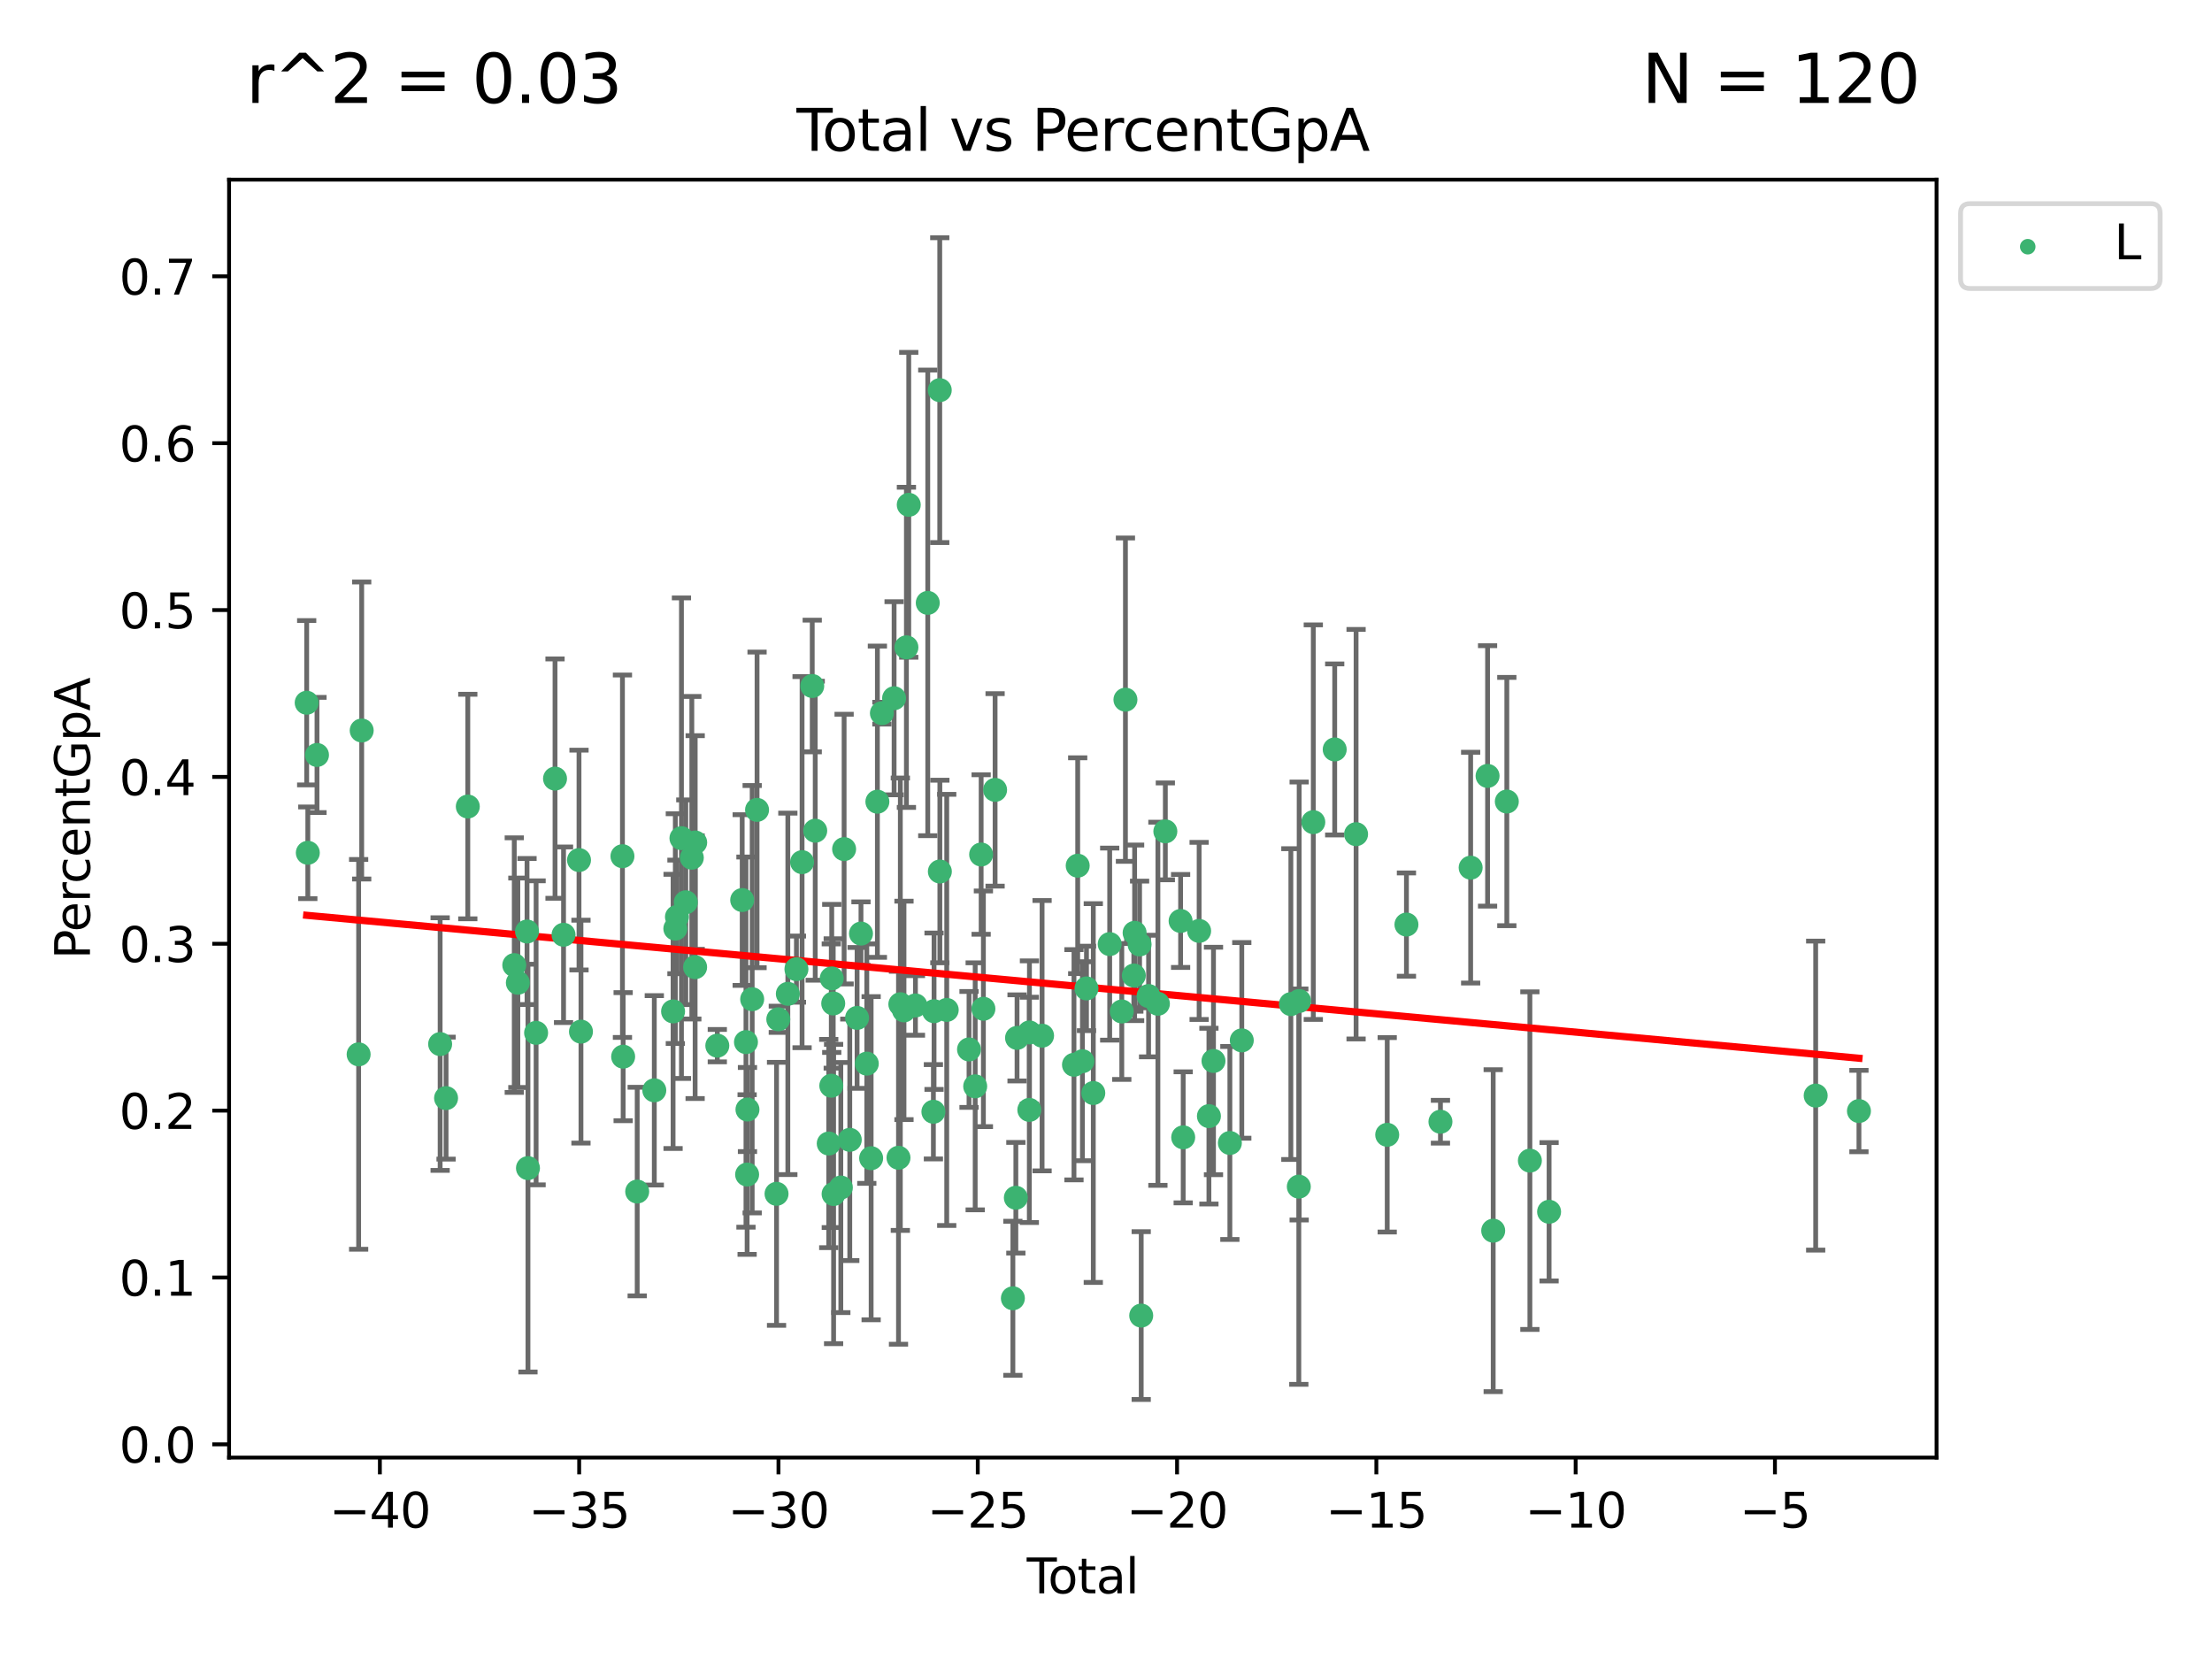 <?xml version="1.0" encoding="utf-8" standalone="no"?>
<!DOCTYPE svg PUBLIC "-//W3C//DTD SVG 1.1//EN"
  "http://www.w3.org/Graphics/SVG/1.1/DTD/svg11.dtd">
<svg xmlns:xlink="http://www.w3.org/1999/xlink" width="460.8pt" height="345.6pt" viewBox="0 0 460.8 345.6" xmlns="http://www.w3.org/2000/svg" version="1.1">
 <defs>
  <style type="text/css">*{stroke-linejoin: round; stroke-linecap: butt}</style>
 </defs>
 <g id="figure_1">
  <g id="patch_1">
   <path d="M 0 345.6 
L 460.8 345.6 
L 460.8 0 
L 0 0 
z
" style="fill: #ffffff"/>
  </g>
  <g id="axes_1">
   <g id="patch_2">
    <path d="M 47.72 303.64 
L 403.42 303.64 
L 403.42 37.422 
L 47.72 37.422 
z
" style="fill: #ffffff"/>
   </g>
   <g id="PathCollection_1">
    <defs>
     <path id="mfde009c2dc" d="M 0 1.118 
C 0.297 1.118 0.581 1 0.791 0.791 
C 1 0.581 1.118 0.297 1.118 0 
C 1.118 -0.297 1 -0.581 0.791 -0.791 
C 0.581 -1 0.297 -1.118 0 -1.118 
C -0.297 -1.118 -0.581 -1 -0.791 -0.791 
C -1 -0.581 -1.118 -0.297 -1.118 0 
C -1.118 0.297 -1 0.581 -0.791 0.791 
C -0.581 1 -0.297 1.118 0 1.118 
z
" style="stroke: #3cb371"/>
    </defs>
    <g clip-path="url(#p51d7194ee4)">
     <use xlink:href="#mfde009c2dc" x="63.888" y="146.393" style="fill: #3cb371; stroke: #3cb371"/>
     <use xlink:href="#mfde009c2dc" x="64.124" y="177.653" style="fill: #3cb371; stroke: #3cb371"/>
     <use xlink:href="#mfde009c2dc" x="66.036" y="157.274" style="fill: #3cb371; stroke: #3cb371"/>
     <use xlink:href="#mfde009c2dc" x="74.71" y="219.643" style="fill: #3cb371; stroke: #3cb371"/>
     <use xlink:href="#mfde009c2dc" x="75.348" y="152.177" style="fill: #3cb371; stroke: #3cb371"/>
     <use xlink:href="#mfde009c2dc" x="91.688" y="217.501" style="fill: #3cb371; stroke: #3cb371"/>
     <use xlink:href="#mfde009c2dc" x="92.924" y="228.758" style="fill: #3cb371; stroke: #3cb371"/>
     <use xlink:href="#mfde009c2dc" x="97.452" y="168.015" style="fill: #3cb371; stroke: #3cb371"/>
     <use xlink:href="#mfde009c2dc" x="107.132" y="201.049" style="fill: #3cb371; stroke: #3cb371"/>
     <use xlink:href="#mfde009c2dc" x="107.879" y="204.727" style="fill: #3cb371; stroke: #3cb371"/>
     <use xlink:href="#mfde009c2dc" x="109.789" y="194.051" style="fill: #3cb371; stroke: #3cb371"/>
     <use xlink:href="#mfde009c2dc" x="109.985" y="243.339" style="fill: #3cb371; stroke: #3cb371"/>
     <use xlink:href="#mfde009c2dc" x="111.679" y="215.159" style="fill: #3cb371; stroke: #3cb371"/>
     <use xlink:href="#mfde009c2dc" x="115.622" y="162.197" style="fill: #3cb371; stroke: #3cb371"/>
     <use xlink:href="#mfde009c2dc" x="117.396" y="194.728" style="fill: #3cb371; stroke: #3cb371"/>
     <use xlink:href="#mfde009c2dc" x="120.618" y="179.167" style="fill: #3cb371; stroke: #3cb371"/>
     <use xlink:href="#mfde009c2dc" x="121.026" y="214.908" style="fill: #3cb371; stroke: #3cb371"/>
     <use xlink:href="#mfde009c2dc" x="129.667" y="178.365" style="fill: #3cb371; stroke: #3cb371"/>
     <use xlink:href="#mfde009c2dc" x="129.813" y="220.123" style="fill: #3cb371; stroke: #3cb371"/>
     <use xlink:href="#mfde009c2dc" x="132.74" y="248.223" style="fill: #3cb371; stroke: #3cb371"/>
     <use xlink:href="#mfde009c2dc" x="136.303" y="227.133" style="fill: #3cb371; stroke: #3cb371"/>
     <use xlink:href="#mfde009c2dc" x="140.214" y="210.694" style="fill: #3cb371; stroke: #3cb371"/>
     <use xlink:href="#mfde009c2dc" x="140.684" y="193.449" style="fill: #3cb371; stroke: #3cb371"/>
     <use xlink:href="#mfde009c2dc" x="141.021" y="191.006" style="fill: #3cb371; stroke: #3cb371"/>
     <use xlink:href="#mfde009c2dc" x="141.959" y="174.61" style="fill: #3cb371; stroke: #3cb371"/>
     <use xlink:href="#mfde009c2dc" x="142.863" y="187.96" style="fill: #3cb371; stroke: #3cb371"/>
     <use xlink:href="#mfde009c2dc" x="144.119" y="178.681" style="fill: #3cb371; stroke: #3cb371"/>
     <use xlink:href="#mfde009c2dc" x="144.807" y="201.478" style="fill: #3cb371; stroke: #3cb371"/>
     <use xlink:href="#mfde009c2dc" x="144.822" y="175.506" style="fill: #3cb371; stroke: #3cb371"/>
     <use xlink:href="#mfde009c2dc" x="149.429" y="217.831" style="fill: #3cb371; stroke: #3cb371"/>
     <use xlink:href="#mfde009c2dc" x="154.612" y="187.494" style="fill: #3cb371; stroke: #3cb371"/>
     <use xlink:href="#mfde009c2dc" x="155.399" y="217.091" style="fill: #3cb371; stroke: #3cb371"/>
     <use xlink:href="#mfde009c2dc" x="155.639" y="244.679" style="fill: #3cb371; stroke: #3cb371"/>
     <use xlink:href="#mfde009c2dc" x="155.711" y="231.135" style="fill: #3cb371; stroke: #3cb371"/>
     <use xlink:href="#mfde009c2dc" x="156.692" y="208.154" style="fill: #3cb371; stroke: #3cb371"/>
     <use xlink:href="#mfde009c2dc" x="157.708" y="168.714" style="fill: #3cb371; stroke: #3cb371"/>
     <use xlink:href="#mfde009c2dc" x="161.767" y="248.695" style="fill: #3cb371; stroke: #3cb371"/>
     <use xlink:href="#mfde009c2dc" x="162.134" y="212.336" style="fill: #3cb371; stroke: #3cb371"/>
     <use xlink:href="#mfde009c2dc" x="164.122" y="207.035" style="fill: #3cb371; stroke: #3cb371"/>
     <use xlink:href="#mfde009c2dc" x="165.911" y="201.89" style="fill: #3cb371; stroke: #3cb371"/>
     <use xlink:href="#mfde009c2dc" x="167.087" y="179.601" style="fill: #3cb371; stroke: #3cb371"/>
     <use xlink:href="#mfde009c2dc" x="169.202" y="142.908" style="fill: #3cb371; stroke: #3cb371"/>
     <use xlink:href="#mfde009c2dc" x="169.827" y="173.053" style="fill: #3cb371; stroke: #3cb371"/>
     <use xlink:href="#mfde009c2dc" x="172.641" y="238.218" style="fill: #3cb371; stroke: #3cb371"/>
     <use xlink:href="#mfde009c2dc" x="173.173" y="226.175" style="fill: #3cb371; stroke: #3cb371"/>
     <use xlink:href="#mfde009c2dc" x="173.268" y="203.822" style="fill: #3cb371; stroke: #3cb371"/>
     <use xlink:href="#mfde009c2dc" x="173.576" y="209.04" style="fill: #3cb371; stroke: #3cb371"/>
     <use xlink:href="#mfde009c2dc" x="173.654" y="248.734" style="fill: #3cb371; stroke: #3cb371"/>
     <use xlink:href="#mfde009c2dc" x="175.16" y="247.385" style="fill: #3cb371; stroke: #3cb371"/>
     <use xlink:href="#mfde009c2dc" x="175.844" y="176.882" style="fill: #3cb371; stroke: #3cb371"/>
     <use xlink:href="#mfde009c2dc" x="177.024" y="237.445" style="fill: #3cb371; stroke: #3cb371"/>
     <use xlink:href="#mfde009c2dc" x="178.546" y="212.05" style="fill: #3cb371; stroke: #3cb371"/>
     <use xlink:href="#mfde009c2dc" x="179.359" y="194.482" style="fill: #3cb371; stroke: #3cb371"/>
     <use xlink:href="#mfde009c2dc" x="180.57" y="221.576" style="fill: #3cb371; stroke: #3cb371"/>
     <use xlink:href="#mfde009c2dc" x="181.474" y="241.274" style="fill: #3cb371; stroke: #3cb371"/>
     <use xlink:href="#mfde009c2dc" x="182.776" y="167.01" style="fill: #3cb371; stroke: #3cb371"/>
     <use xlink:href="#mfde009c2dc" x="183.717" y="148.57" style="fill: #3cb371; stroke: #3cb371"/>
     <use xlink:href="#mfde009c2dc" x="186.257" y="145.457" style="fill: #3cb371; stroke: #3cb371"/>
     <use xlink:href="#mfde009c2dc" x="187.173" y="241.183" style="fill: #3cb371; stroke: #3cb371"/>
     <use xlink:href="#mfde009c2dc" x="187.557" y="209.196" style="fill: #3cb371; stroke: #3cb371"/>
     <use xlink:href="#mfde009c2dc" x="188.317" y="210.482" style="fill: #3cb371; stroke: #3cb371"/>
     <use xlink:href="#mfde009c2dc" x="188.822" y="134.853" style="fill: #3cb371; stroke: #3cb371"/>
     <use xlink:href="#mfde009c2dc" x="189.31" y="105.163" style="fill: #3cb371; stroke: #3cb371"/>
     <use xlink:href="#mfde009c2dc" x="190.704" y="209.451" style="fill: #3cb371; stroke: #3cb371"/>
     <use xlink:href="#mfde009c2dc" x="193.27" y="125.59" style="fill: #3cb371; stroke: #3cb371"/>
     <use xlink:href="#mfde009c2dc" x="194.444" y="231.601" style="fill: #3cb371; stroke: #3cb371"/>
     <use xlink:href="#mfde009c2dc" x="194.58" y="210.65" style="fill: #3cb371; stroke: #3cb371"/>
     <use xlink:href="#mfde009c2dc" x="195.768" y="81.274" style="fill: #3cb371; stroke: #3cb371"/>
     <use xlink:href="#mfde009c2dc" x="195.79" y="181.55" style="fill: #3cb371; stroke: #3cb371"/>
     <use xlink:href="#mfde009c2dc" x="197.22" y="210.384" style="fill: #3cb371; stroke: #3cb371"/>
     <use xlink:href="#mfde009c2dc" x="201.865" y="218.618" style="fill: #3cb371; stroke: #3cb371"/>
     <use xlink:href="#mfde009c2dc" x="203.15" y="226.3" style="fill: #3cb371; stroke: #3cb371"/>
     <use xlink:href="#mfde009c2dc" x="204.39" y="178.01" style="fill: #3cb371; stroke: #3cb371"/>
     <use xlink:href="#mfde009c2dc" x="204.861" y="210.146" style="fill: #3cb371; stroke: #3cb371"/>
     <use xlink:href="#mfde009c2dc" x="207.296" y="164.546" style="fill: #3cb371; stroke: #3cb371"/>
     <use xlink:href="#mfde009c2dc" x="211.002" y="270.456" style="fill: #3cb371; stroke: #3cb371"/>
     <use xlink:href="#mfde009c2dc" x="211.621" y="249.513" style="fill: #3cb371; stroke: #3cb371"/>
     <use xlink:href="#mfde009c2dc" x="211.868" y="216.212" style="fill: #3cb371; stroke: #3cb371"/>
     <use xlink:href="#mfde009c2dc" x="214.428" y="231.21" style="fill: #3cb371; stroke: #3cb371"/>
     <use xlink:href="#mfde009c2dc" x="214.451" y="215.076" style="fill: #3cb371; stroke: #3cb371"/>
     <use xlink:href="#mfde009c2dc" x="217.084" y="215.752" style="fill: #3cb371; stroke: #3cb371"/>
     <use xlink:href="#mfde009c2dc" x="223.73" y="221.809" style="fill: #3cb371; stroke: #3cb371"/>
     <use xlink:href="#mfde009c2dc" x="224.505" y="180.34" style="fill: #3cb371; stroke: #3cb371"/>
     <use xlink:href="#mfde009c2dc" x="225.49" y="221.072" style="fill: #3cb371; stroke: #3cb371"/>
     <use xlink:href="#mfde009c2dc" x="226.334" y="205.907" style="fill: #3cb371; stroke: #3cb371"/>
     <use xlink:href="#mfde009c2dc" x="227.753" y="227.697" style="fill: #3cb371; stroke: #3cb371"/>
     <use xlink:href="#mfde009c2dc" x="231.169" y="196.672" style="fill: #3cb371; stroke: #3cb371"/>
     <use xlink:href="#mfde009c2dc" x="233.689" y="210.708" style="fill: #3cb371; stroke: #3cb371"/>
     <use xlink:href="#mfde009c2dc" x="234.449" y="145.753" style="fill: #3cb371; stroke: #3cb371"/>
     <use xlink:href="#mfde009c2dc" x="236.196" y="203.224" style="fill: #3cb371; stroke: #3cb371"/>
     <use xlink:href="#mfde009c2dc" x="236.362" y="194.325" style="fill: #3cb371; stroke: #3cb371"/>
     <use xlink:href="#mfde009c2dc" x="237.398" y="196.744" style="fill: #3cb371; stroke: #3cb371"/>
     <use xlink:href="#mfde009c2dc" x="237.735" y="274.06" style="fill: #3cb371; stroke: #3cb371"/>
     <use xlink:href="#mfde009c2dc" x="239.272" y="207.49" style="fill: #3cb371; stroke: #3cb371"/>
     <use xlink:href="#mfde009c2dc" x="241.213" y="209.104" style="fill: #3cb371; stroke: #3cb371"/>
     <use xlink:href="#mfde009c2dc" x="242.762" y="173.19" style="fill: #3cb371; stroke: #3cb371"/>
     <use xlink:href="#mfde009c2dc" x="245.942" y="191.853" style="fill: #3cb371; stroke: #3cb371"/>
     <use xlink:href="#mfde009c2dc" x="246.482" y="236.929" style="fill: #3cb371; stroke: #3cb371"/>
     <use xlink:href="#mfde009c2dc" x="249.801" y="193.928" style="fill: #3cb371; stroke: #3cb371"/>
     <use xlink:href="#mfde009c2dc" x="251.84" y="232.51" style="fill: #3cb371; stroke: #3cb371"/>
     <use xlink:href="#mfde009c2dc" x="252.793" y="221.018" style="fill: #3cb371; stroke: #3cb371"/>
     <use xlink:href="#mfde009c2dc" x="256.204" y="238.104" style="fill: #3cb371; stroke: #3cb371"/>
     <use xlink:href="#mfde009c2dc" x="258.687" y="216.73" style="fill: #3cb371; stroke: #3cb371"/>
     <use xlink:href="#mfde009c2dc" x="268.91" y="209.172" style="fill: #3cb371; stroke: #3cb371"/>
     <use xlink:href="#mfde009c2dc" x="270.567" y="247.2" style="fill: #3cb371; stroke: #3cb371"/>
     <use xlink:href="#mfde009c2dc" x="270.639" y="208.527" style="fill: #3cb371; stroke: #3cb371"/>
     <use xlink:href="#mfde009c2dc" x="273.585" y="171.268" style="fill: #3cb371; stroke: #3cb371"/>
     <use xlink:href="#mfde009c2dc" x="278.044" y="156.123" style="fill: #3cb371; stroke: #3cb371"/>
     <use xlink:href="#mfde009c2dc" x="282.496" y="173.776" style="fill: #3cb371; stroke: #3cb371"/>
     <use xlink:href="#mfde009c2dc" x="288.982" y="236.402" style="fill: #3cb371; stroke: #3cb371"/>
     <use xlink:href="#mfde009c2dc" x="292.988" y="192.604" style="fill: #3cb371; stroke: #3cb371"/>
     <use xlink:href="#mfde009c2dc" x="300.071" y="233.678" style="fill: #3cb371; stroke: #3cb371"/>
     <use xlink:href="#mfde009c2dc" x="306.364" y="180.747" style="fill: #3cb371; stroke: #3cb371"/>
     <use xlink:href="#mfde009c2dc" x="309.889" y="161.637" style="fill: #3cb371; stroke: #3cb371"/>
     <use xlink:href="#mfde009c2dc" x="311.061" y="256.372" style="fill: #3cb371; stroke: #3cb371"/>
     <use xlink:href="#mfde009c2dc" x="313.899" y="166.975" style="fill: #3cb371; stroke: #3cb371"/>
     <use xlink:href="#mfde009c2dc" x="318.703" y="241.781" style="fill: #3cb371; stroke: #3cb371"/>
     <use xlink:href="#mfde009c2dc" x="322.703" y="252.434" style="fill: #3cb371; stroke: #3cb371"/>
     <use xlink:href="#mfde009c2dc" x="378.239" y="228.233" style="fill: #3cb371; stroke: #3cb371"/>
     <use xlink:href="#mfde009c2dc" x="387.252" y="231.451" style="fill: #3cb371; stroke: #3cb371"/>
    </g>
   </g>
   <g id="matplotlib.axis_1">
    <g id="xtick_1">
     <g id="line2d_1">
      <defs>
       <path id="m7cee11a056" d="M 0 0 
L 0 3.5 
" style="stroke: #000000; stroke-width: 0.8"/>
      </defs>
      <g>
       <use xlink:href="#m7cee11a056" x="79.136" y="303.64" style="stroke: #000000; stroke-width: 0.8"/>
      </g>
     </g>
     <g id="text_1">
      <!-- −40 -->
      <g transform="translate(68.583 318.238)scale(0.1 -0.1)">
       <defs>
        <path id="DejaVuSans-2212" d="M 678 2272 
L 4684 2272 
L 4684 1741 
L 678 1741 
L 678 2272 
z
" transform="scale(0.016)"/>
        <path id="DejaVuSans-34" d="M 2419 4116 
L 825 1625 
L 2419 1625 
L 2419 4116 
z
M 2253 4666 
L 3047 4666 
L 3047 1625 
L 3713 1625 
L 3713 1100 
L 3047 1100 
L 3047 0 
L 2419 0 
L 2419 1100 
L 313 1100 
L 313 1709 
L 2253 4666 
z
" transform="scale(0.016)"/>
        <path id="DejaVuSans-30" d="M 2034 4250 
Q 1547 4250 1301 3770 
Q 1056 3291 1056 2328 
Q 1056 1369 1301 889 
Q 1547 409 2034 409 
Q 2525 409 2770 889 
Q 3016 1369 3016 2328 
Q 3016 3291 2770 3770 
Q 2525 4250 2034 4250 
z
M 2034 4750 
Q 2819 4750 3233 4129 
Q 3647 3509 3647 2328 
Q 3647 1150 3233 529 
Q 2819 -91 2034 -91 
Q 1250 -91 836 529 
Q 422 1150 422 2328 
Q 422 3509 836 4129 
Q 1250 4750 2034 4750 
z
" transform="scale(0.016)"/>
       </defs>
       <use xlink:href="#DejaVuSans-2212"/>
       <use xlink:href="#DejaVuSans-34" x="83.789"/>
       <use xlink:href="#DejaVuSans-30" x="147.412"/>
      </g>
     </g>
    </g>
    <g id="xtick_2">
     <g id="line2d_2">
      <g>
       <use xlink:href="#m7cee11a056" x="120.652" y="303.64" style="stroke: #000000; stroke-width: 0.8"/>
      </g>
     </g>
     <g id="text_2">
      <!-- −35 -->
      <g transform="translate(110.1 318.238)scale(0.1 -0.1)">
       <defs>
        <path id="DejaVuSans-33" d="M 2597 2516 
Q 3050 2419 3304 2112 
Q 3559 1806 3559 1356 
Q 3559 666 3084 287 
Q 2609 -91 1734 -91 
Q 1441 -91 1130 -33 
Q 819 25 488 141 
L 488 750 
Q 750 597 1062 519 
Q 1375 441 1716 441 
Q 2309 441 2620 675 
Q 2931 909 2931 1356 
Q 2931 1769 2642 2001 
Q 2353 2234 1838 2234 
L 1294 2234 
L 1294 2753 
L 1863 2753 
Q 2328 2753 2575 2939 
Q 2822 3125 2822 3475 
Q 2822 3834 2567 4026 
Q 2313 4219 1838 4219 
Q 1578 4219 1281 4162 
Q 984 4106 628 3988 
L 628 4550 
Q 988 4650 1302 4700 
Q 1616 4750 1894 4750 
Q 2613 4750 3031 4423 
Q 3450 4097 3450 3541 
Q 3450 3153 3228 2886 
Q 3006 2619 2597 2516 
z
" transform="scale(0.016)"/>
        <path id="DejaVuSans-35" d="M 691 4666 
L 3169 4666 
L 3169 4134 
L 1269 4134 
L 1269 2991 
Q 1406 3038 1543 3061 
Q 1681 3084 1819 3084 
Q 2600 3084 3056 2656 
Q 3513 2228 3513 1497 
Q 3513 744 3044 326 
Q 2575 -91 1722 -91 
Q 1428 -91 1123 -41 
Q 819 9 494 109 
L 494 744 
Q 775 591 1075 516 
Q 1375 441 1709 441 
Q 2250 441 2565 725 
Q 2881 1009 2881 1497 
Q 2881 1984 2565 2268 
Q 2250 2553 1709 2553 
Q 1456 2553 1204 2497 
Q 953 2441 691 2322 
L 691 4666 
z
" transform="scale(0.016)"/>
       </defs>
       <use xlink:href="#DejaVuSans-2212"/>
       <use xlink:href="#DejaVuSans-33" x="83.789"/>
       <use xlink:href="#DejaVuSans-35" x="147.412"/>
      </g>
     </g>
    </g>
    <g id="xtick_3">
     <g id="line2d_3">
      <g>
       <use xlink:href="#m7cee11a056" x="162.169" y="303.64" style="stroke: #000000; stroke-width: 0.8"/>
      </g>
     </g>
     <g id="text_3">
      <!-- −30 -->
      <g transform="translate(151.617 318.238)scale(0.1 -0.1)">
       <use xlink:href="#DejaVuSans-2212"/>
       <use xlink:href="#DejaVuSans-33" x="83.789"/>
       <use xlink:href="#DejaVuSans-30" x="147.412"/>
      </g>
     </g>
    </g>
    <g id="xtick_4">
     <g id="line2d_4">
      <g>
       <use xlink:href="#m7cee11a056" x="203.686" y="303.64" style="stroke: #000000; stroke-width: 0.8"/>
      </g>
     </g>
     <g id="text_4">
      <!-- −25 -->
      <g transform="translate(193.134 318.238)scale(0.1 -0.1)">
       <defs>
        <path id="DejaVuSans-32" d="M 1228 531 
L 3431 531 
L 3431 0 
L 469 0 
L 469 531 
Q 828 903 1448 1529 
Q 2069 2156 2228 2338 
Q 2531 2678 2651 2914 
Q 2772 3150 2772 3378 
Q 2772 3750 2511 3984 
Q 2250 4219 1831 4219 
Q 1534 4219 1204 4116 
Q 875 4013 500 3803 
L 500 4441 
Q 881 4594 1212 4672 
Q 1544 4750 1819 4750 
Q 2544 4750 2975 4387 
Q 3406 4025 3406 3419 
Q 3406 3131 3298 2873 
Q 3191 2616 2906 2266 
Q 2828 2175 2409 1742 
Q 1991 1309 1228 531 
z
" transform="scale(0.016)"/>
       </defs>
       <use xlink:href="#DejaVuSans-2212"/>
       <use xlink:href="#DejaVuSans-32" x="83.789"/>
       <use xlink:href="#DejaVuSans-35" x="147.412"/>
      </g>
     </g>
    </g>
    <g id="xtick_5">
     <g id="line2d_5">
      <g>
       <use xlink:href="#m7cee11a056" x="245.203" y="303.64" style="stroke: #000000; stroke-width: 0.8"/>
      </g>
     </g>
     <g id="text_5">
      <!-- −20 -->
      <g transform="translate(234.651 318.238)scale(0.1 -0.1)">
       <use xlink:href="#DejaVuSans-2212"/>
       <use xlink:href="#DejaVuSans-32" x="83.789"/>
       <use xlink:href="#DejaVuSans-30" x="147.412"/>
      </g>
     </g>
    </g>
    <g id="xtick_6">
     <g id="line2d_6">
      <g>
       <use xlink:href="#m7cee11a056" x="286.72" y="303.64" style="stroke: #000000; stroke-width: 0.8"/>
      </g>
     </g>
     <g id="text_6">
      <!-- −15 -->
      <g transform="translate(276.167 318.238)scale(0.1 -0.1)">
       <defs>
        <path id="DejaVuSans-31" d="M 794 531 
L 1825 531 
L 1825 4091 
L 703 3866 
L 703 4441 
L 1819 4666 
L 2450 4666 
L 2450 531 
L 3481 531 
L 3481 0 
L 794 0 
L 794 531 
z
" transform="scale(0.016)"/>
       </defs>
       <use xlink:href="#DejaVuSans-2212"/>
       <use xlink:href="#DejaVuSans-31" x="83.789"/>
       <use xlink:href="#DejaVuSans-35" x="147.412"/>
      </g>
     </g>
    </g>
    <g id="xtick_7">
     <g id="line2d_7">
      <g>
       <use xlink:href="#m7cee11a056" x="328.237" y="303.64" style="stroke: #000000; stroke-width: 0.8"/>
      </g>
     </g>
     <g id="text_7">
      <!-- −10 -->
      <g transform="translate(317.684 318.238)scale(0.1 -0.1)">
       <use xlink:href="#DejaVuSans-2212"/>
       <use xlink:href="#DejaVuSans-31" x="83.789"/>
       <use xlink:href="#DejaVuSans-30" x="147.412"/>
      </g>
     </g>
    </g>
    <g id="xtick_8">
     <g id="line2d_8">
      <g>
       <use xlink:href="#m7cee11a056" x="369.753" y="303.64" style="stroke: #000000; stroke-width: 0.8"/>
      </g>
     </g>
     <g id="text_8">
      <!-- −5 -->
      <g transform="translate(362.382 318.238)scale(0.1 -0.1)">
       <use xlink:href="#DejaVuSans-2212"/>
       <use xlink:href="#DejaVuSans-35" x="83.789"/>
      </g>
     </g>
    </g>
    <g id="text_9">
     <!-- Total -->
     <g transform="translate(213.893 331.917)scale(0.1 -0.1)">
      <defs>
       <path id="DejaVuSans-54" d="M -19 4666 
L 3928 4666 
L 3928 4134 
L 2272 4134 
L 2272 0 
L 1638 0 
L 1638 4134 
L -19 4134 
L -19 4666 
z
" transform="scale(0.016)"/>
       <path id="DejaVuSans-6f" d="M 1959 3097 
Q 1497 3097 1228 2736 
Q 959 2375 959 1747 
Q 959 1119 1226 758 
Q 1494 397 1959 397 
Q 2419 397 2687 759 
Q 2956 1122 2956 1747 
Q 2956 2369 2687 2733 
Q 2419 3097 1959 3097 
z
M 1959 3584 
Q 2709 3584 3137 3096 
Q 3566 2609 3566 1747 
Q 3566 888 3137 398 
Q 2709 -91 1959 -91 
Q 1206 -91 779 398 
Q 353 888 353 1747 
Q 353 2609 779 3096 
Q 1206 3584 1959 3584 
z
" transform="scale(0.016)"/>
       <path id="DejaVuSans-74" d="M 1172 4494 
L 1172 3500 
L 2356 3500 
L 2356 3053 
L 1172 3053 
L 1172 1153 
Q 1172 725 1289 603 
Q 1406 481 1766 481 
L 2356 481 
L 2356 0 
L 1766 0 
Q 1100 0 847 248 
Q 594 497 594 1153 
L 594 3053 
L 172 3053 
L 172 3500 
L 594 3500 
L 594 4494 
L 1172 4494 
z
" transform="scale(0.016)"/>
       <path id="DejaVuSans-61" d="M 2194 1759 
Q 1497 1759 1228 1600 
Q 959 1441 959 1056 
Q 959 750 1161 570 
Q 1363 391 1709 391 
Q 2188 391 2477 730 
Q 2766 1069 2766 1631 
L 2766 1759 
L 2194 1759 
z
M 3341 1997 
L 3341 0 
L 2766 0 
L 2766 531 
Q 2569 213 2275 61 
Q 1981 -91 1556 -91 
Q 1019 -91 701 211 
Q 384 513 384 1019 
Q 384 1609 779 1909 
Q 1175 2209 1959 2209 
L 2766 2209 
L 2766 2266 
Q 2766 2663 2505 2880 
Q 2244 3097 1772 3097 
Q 1472 3097 1187 3025 
Q 903 2953 641 2809 
L 641 3341 
Q 956 3463 1253 3523 
Q 1550 3584 1831 3584 
Q 2591 3584 2966 3190 
Q 3341 2797 3341 1997 
z
" transform="scale(0.016)"/>
       <path id="DejaVuSans-6c" d="M 603 4863 
L 1178 4863 
L 1178 0 
L 603 0 
L 603 4863 
z
" transform="scale(0.016)"/>
      </defs>
      <use xlink:href="#DejaVuSans-54"/>
      <use xlink:href="#DejaVuSans-6f" x="44.084"/>
      <use xlink:href="#DejaVuSans-74" x="105.266"/>
      <use xlink:href="#DejaVuSans-61" x="144.475"/>
      <use xlink:href="#DejaVuSans-6c" x="205.754"/>
     </g>
    </g>
   </g>
   <g id="matplotlib.axis_2">
    <g id="ytick_1">
     <g id="line2d_9">
      <defs>
       <path id="m5b5b4dcf0c" d="M 0 0 
L -3.5 0 
" style="stroke: #000000; stroke-width: 0.8"/>
      </defs>
      <g>
       <use xlink:href="#m5b5b4dcf0c" x="47.72" y="300.884" style="stroke: #000000; stroke-width: 0.8"/>
      </g>
     </g>
     <g id="text_10">
      <!-- 0.0 -->
      <g transform="translate(24.817 304.684)scale(0.1 -0.1)">
       <defs>
        <path id="DejaVuSans-2e" d="M 684 794 
L 1344 794 
L 1344 0 
L 684 0 
L 684 794 
z
" transform="scale(0.016)"/>
       </defs>
       <use xlink:href="#DejaVuSans-30"/>
       <use xlink:href="#DejaVuSans-2e" x="63.623"/>
       <use xlink:href="#DejaVuSans-30" x="95.41"/>
      </g>
     </g>
    </g>
    <g id="ytick_2">
     <g id="line2d_10">
      <g>
       <use xlink:href="#m5b5b4dcf0c" x="47.72" y="266.125" style="stroke: #000000; stroke-width: 0.8"/>
      </g>
     </g>
     <g id="text_11">
      <!-- 0.1 -->
      <g transform="translate(24.817 269.924)scale(0.1 -0.1)">
       <use xlink:href="#DejaVuSans-30"/>
       <use xlink:href="#DejaVuSans-2e" x="63.623"/>
       <use xlink:href="#DejaVuSans-31" x="95.41"/>
      </g>
     </g>
    </g>
    <g id="ytick_3">
     <g id="line2d_11">
      <g>
       <use xlink:href="#m5b5b4dcf0c" x="47.72" y="231.365" style="stroke: #000000; stroke-width: 0.8"/>
      </g>
     </g>
     <g id="text_12">
      <!-- 0.2 -->
      <g transform="translate(24.817 235.164)scale(0.1 -0.1)">
       <use xlink:href="#DejaVuSans-30"/>
       <use xlink:href="#DejaVuSans-2e" x="63.623"/>
       <use xlink:href="#DejaVuSans-32" x="95.41"/>
      </g>
     </g>
    </g>
    <g id="ytick_4">
     <g id="line2d_12">
      <g>
       <use xlink:href="#m5b5b4dcf0c" x="47.72" y="196.605" style="stroke: #000000; stroke-width: 0.8"/>
      </g>
     </g>
     <g id="text_13">
      <!-- 0.3 -->
      <g transform="translate(24.817 200.405)scale(0.1 -0.1)">
       <use xlink:href="#DejaVuSans-30"/>
       <use xlink:href="#DejaVuSans-2e" x="63.623"/>
       <use xlink:href="#DejaVuSans-33" x="95.41"/>
      </g>
     </g>
    </g>
    <g id="ytick_5">
     <g id="line2d_13">
      <g>
       <use xlink:href="#m5b5b4dcf0c" x="47.72" y="161.846" style="stroke: #000000; stroke-width: 0.8"/>
      </g>
     </g>
     <g id="text_14">
      <!-- 0.4 -->
      <g transform="translate(24.817 165.645)scale(0.1 -0.1)">
       <use xlink:href="#DejaVuSans-30"/>
       <use xlink:href="#DejaVuSans-2e" x="63.623"/>
       <use xlink:href="#DejaVuSans-34" x="95.41"/>
      </g>
     </g>
    </g>
    <g id="ytick_6">
     <g id="line2d_14">
      <g>
       <use xlink:href="#m5b5b4dcf0c" x="47.72" y="127.086" style="stroke: #000000; stroke-width: 0.8"/>
      </g>
     </g>
     <g id="text_15">
      <!-- 0.5 -->
      <g transform="translate(24.817 130.885)scale(0.1 -0.1)">
       <use xlink:href="#DejaVuSans-30"/>
       <use xlink:href="#DejaVuSans-2e" x="63.623"/>
       <use xlink:href="#DejaVuSans-35" x="95.41"/>
      </g>
     </g>
    </g>
    <g id="ytick_7">
     <g id="line2d_15">
      <g>
       <use xlink:href="#m5b5b4dcf0c" x="47.72" y="92.327" style="stroke: #000000; stroke-width: 0.8"/>
      </g>
     </g>
     <g id="text_16">
      <!-- 0.6 -->
      <g transform="translate(24.817 96.126)scale(0.1 -0.1)">
       <defs>
        <path id="DejaVuSans-36" d="M 2113 2584 
Q 1688 2584 1439 2293 
Q 1191 2003 1191 1497 
Q 1191 994 1439 701 
Q 1688 409 2113 409 
Q 2538 409 2786 701 
Q 3034 994 3034 1497 
Q 3034 2003 2786 2293 
Q 2538 2584 2113 2584 
z
M 3366 4563 
L 3366 3988 
Q 3128 4100 2886 4159 
Q 2644 4219 2406 4219 
Q 1781 4219 1451 3797 
Q 1122 3375 1075 2522 
Q 1259 2794 1537 2939 
Q 1816 3084 2150 3084 
Q 2853 3084 3261 2657 
Q 3669 2231 3669 1497 
Q 3669 778 3244 343 
Q 2819 -91 2113 -91 
Q 1303 -91 875 529 
Q 447 1150 447 2328 
Q 447 3434 972 4092 
Q 1497 4750 2381 4750 
Q 2619 4750 2861 4703 
Q 3103 4656 3366 4563 
z
" transform="scale(0.016)"/>
       </defs>
       <use xlink:href="#DejaVuSans-30"/>
       <use xlink:href="#DejaVuSans-2e" x="63.623"/>
       <use xlink:href="#DejaVuSans-36" x="95.41"/>
      </g>
     </g>
    </g>
    <g id="ytick_8">
     <g id="line2d_16">
      <g>
       <use xlink:href="#m5b5b4dcf0c" x="47.72" y="57.567" style="stroke: #000000; stroke-width: 0.8"/>
      </g>
     </g>
     <g id="text_17">
      <!-- 0.7 -->
      <g transform="translate(24.817 61.366)scale(0.1 -0.1)">
       <defs>
        <path id="DejaVuSans-37" d="M 525 4666 
L 3525 4666 
L 3525 4397 
L 1831 0 
L 1172 0 
L 2766 4134 
L 525 4134 
L 525 4666 
z
" transform="scale(0.016)"/>
       </defs>
       <use xlink:href="#DejaVuSans-30"/>
       <use xlink:href="#DejaVuSans-2e" x="63.623"/>
       <use xlink:href="#DejaVuSans-37" x="95.41"/>
      </g>
     </g>
    </g>
    <g id="text_18">
     <!-- PercentGpA -->
     <g transform="translate(18.737 199.807)rotate(-90)scale(0.1 -0.1)">
      <defs>
       <path id="DejaVuSans-50" d="M 1259 4147 
L 1259 2394 
L 2053 2394 
Q 2494 2394 2734 2622 
Q 2975 2850 2975 3272 
Q 2975 3691 2734 3919 
Q 2494 4147 2053 4147 
L 1259 4147 
z
M 628 4666 
L 2053 4666 
Q 2838 4666 3239 4311 
Q 3641 3956 3641 3272 
Q 3641 2581 3239 2228 
Q 2838 1875 2053 1875 
L 1259 1875 
L 1259 0 
L 628 0 
L 628 4666 
z
" transform="scale(0.016)"/>
       <path id="DejaVuSans-65" d="M 3597 1894 
L 3597 1613 
L 953 1613 
Q 991 1019 1311 708 
Q 1631 397 2203 397 
Q 2534 397 2845 478 
Q 3156 559 3463 722 
L 3463 178 
Q 3153 47 2828 -22 
Q 2503 -91 2169 -91 
Q 1331 -91 842 396 
Q 353 884 353 1716 
Q 353 2575 817 3079 
Q 1281 3584 2069 3584 
Q 2775 3584 3186 3129 
Q 3597 2675 3597 1894 
z
M 3022 2063 
Q 3016 2534 2758 2815 
Q 2500 3097 2075 3097 
Q 1594 3097 1305 2825 
Q 1016 2553 972 2059 
L 3022 2063 
z
" transform="scale(0.016)"/>
       <path id="DejaVuSans-72" d="M 2631 2963 
Q 2534 3019 2420 3045 
Q 2306 3072 2169 3072 
Q 1681 3072 1420 2755 
Q 1159 2438 1159 1844 
L 1159 0 
L 581 0 
L 581 3500 
L 1159 3500 
L 1159 2956 
Q 1341 3275 1631 3429 
Q 1922 3584 2338 3584 
Q 2397 3584 2469 3576 
Q 2541 3569 2628 3553 
L 2631 2963 
z
" transform="scale(0.016)"/>
       <path id="DejaVuSans-63" d="M 3122 3366 
L 3122 2828 
Q 2878 2963 2633 3030 
Q 2388 3097 2138 3097 
Q 1578 3097 1268 2742 
Q 959 2388 959 1747 
Q 959 1106 1268 751 
Q 1578 397 2138 397 
Q 2388 397 2633 464 
Q 2878 531 3122 666 
L 3122 134 
Q 2881 22 2623 -34 
Q 2366 -91 2075 -91 
Q 1284 -91 818 406 
Q 353 903 353 1747 
Q 353 2603 823 3093 
Q 1294 3584 2113 3584 
Q 2378 3584 2631 3529 
Q 2884 3475 3122 3366 
z
" transform="scale(0.016)"/>
       <path id="DejaVuSans-6e" d="M 3513 2113 
L 3513 0 
L 2938 0 
L 2938 2094 
Q 2938 2591 2744 2837 
Q 2550 3084 2163 3084 
Q 1697 3084 1428 2787 
Q 1159 2491 1159 1978 
L 1159 0 
L 581 0 
L 581 3500 
L 1159 3500 
L 1159 2956 
Q 1366 3272 1645 3428 
Q 1925 3584 2291 3584 
Q 2894 3584 3203 3211 
Q 3513 2838 3513 2113 
z
" transform="scale(0.016)"/>
       <path id="DejaVuSans-47" d="M 3809 666 
L 3809 1919 
L 2778 1919 
L 2778 2438 
L 4434 2438 
L 4434 434 
Q 4069 175 3628 42 
Q 3188 -91 2688 -91 
Q 1594 -91 976 548 
Q 359 1188 359 2328 
Q 359 3472 976 4111 
Q 1594 4750 2688 4750 
Q 3144 4750 3555 4637 
Q 3966 4525 4313 4306 
L 4313 3634 
Q 3963 3931 3569 4081 
Q 3175 4231 2741 4231 
Q 1884 4231 1454 3753 
Q 1025 3275 1025 2328 
Q 1025 1384 1454 906 
Q 1884 428 2741 428 
Q 3075 428 3337 486 
Q 3600 544 3809 666 
z
" transform="scale(0.016)"/>
       <path id="DejaVuSans-70" d="M 1159 525 
L 1159 -1331 
L 581 -1331 
L 581 3500 
L 1159 3500 
L 1159 2969 
Q 1341 3281 1617 3432 
Q 1894 3584 2278 3584 
Q 2916 3584 3314 3078 
Q 3713 2572 3713 1747 
Q 3713 922 3314 415 
Q 2916 -91 2278 -91 
Q 1894 -91 1617 61 
Q 1341 213 1159 525 
z
M 3116 1747 
Q 3116 2381 2855 2742 
Q 2594 3103 2138 3103 
Q 1681 3103 1420 2742 
Q 1159 2381 1159 1747 
Q 1159 1113 1420 752 
Q 1681 391 2138 391 
Q 2594 391 2855 752 
Q 3116 1113 3116 1747 
z
" transform="scale(0.016)"/>
       <path id="DejaVuSans-41" d="M 2188 4044 
L 1331 1722 
L 3047 1722 
L 2188 4044 
z
M 1831 4666 
L 2547 4666 
L 4325 0 
L 3669 0 
L 3244 1197 
L 1141 1197 
L 716 0 
L 50 0 
L 1831 4666 
z
" transform="scale(0.016)"/>
      </defs>
      <use xlink:href="#DejaVuSans-50"/>
      <use xlink:href="#DejaVuSans-65" x="56.678"/>
      <use xlink:href="#DejaVuSans-72" x="118.201"/>
      <use xlink:href="#DejaVuSans-63" x="157.064"/>
      <use xlink:href="#DejaVuSans-65" x="212.045"/>
      <use xlink:href="#DejaVuSans-6e" x="273.568"/>
      <use xlink:href="#DejaVuSans-74" x="336.947"/>
      <use xlink:href="#DejaVuSans-47" x="376.156"/>
      <use xlink:href="#DejaVuSans-70" x="453.646"/>
      <use xlink:href="#DejaVuSans-41" x="517.123"/>
     </g>
    </g>
   </g>
   <g id="LineCollection_1">
    <path d="M 63.888 163.509 
L 63.888 129.276 
" clip-path="url(#p51d7194ee4)" style="fill: none; stroke: #696969"/>
    <path d="M 64.124 187.198 
L 64.124 168.107 
" clip-path="url(#p51d7194ee4)" style="fill: none; stroke: #696969"/>
    <path d="M 66.036 169.277 
L 66.036 145.271 
" clip-path="url(#p51d7194ee4)" style="fill: none; stroke: #696969"/>
    <path d="M 74.71 260.24 
L 74.71 179.046 
" clip-path="url(#p51d7194ee4)" style="fill: none; stroke: #696969"/>
    <path d="M 75.348 183.115 
L 75.348 121.239 
" clip-path="url(#p51d7194ee4)" style="fill: none; stroke: #696969"/>
    <path d="M 91.688 243.812 
L 91.688 191.189 
" clip-path="url(#p51d7194ee4)" style="fill: none; stroke: #696969"/>
    <path d="M 92.924 241.467 
L 92.924 216.05 
" clip-path="url(#p51d7194ee4)" style="fill: none; stroke: #696969"/>
    <path d="M 97.452 191.401 
L 97.452 144.628 
" clip-path="url(#p51d7194ee4)" style="fill: none; stroke: #696969"/>
    <path d="M 107.132 227.567 
L 107.132 174.53 
" clip-path="url(#p51d7194ee4)" style="fill: none; stroke: #696969"/>
    <path d="M 107.879 226.542 
L 107.879 182.912 
" clip-path="url(#p51d7194ee4)" style="fill: none; stroke: #696969"/>
    <path d="M 109.789 209.264 
L 109.789 178.838 
" clip-path="url(#p51d7194ee4)" style="fill: none; stroke: #696969"/>
    <path d="M 109.985 285.816 
L 109.985 200.862 
" clip-path="url(#p51d7194ee4)" style="fill: none; stroke: #696969"/>
    <path d="M 111.679 246.826 
L 111.679 183.491 
" clip-path="url(#p51d7194ee4)" style="fill: none; stroke: #696969"/>
    <path d="M 115.622 187.125 
L 115.622 137.268 
" clip-path="url(#p51d7194ee4)" style="fill: none; stroke: #696969"/>
    <path d="M 117.396 213.021 
L 117.396 176.434 
" clip-path="url(#p51d7194ee4)" style="fill: none; stroke: #696969"/>
    <path d="M 120.618 202.059 
L 120.618 156.274 
" clip-path="url(#p51d7194ee4)" style="fill: none; stroke: #696969"/>
    <path d="M 121.026 238.125 
L 121.026 191.691 
" clip-path="url(#p51d7194ee4)" style="fill: none; stroke: #696969"/>
    <path d="M 129.667 216.113 
L 129.667 140.618 
" clip-path="url(#p51d7194ee4)" style="fill: none; stroke: #696969"/>
    <path d="M 129.813 233.464 
L 129.813 206.782 
" clip-path="url(#p51d7194ee4)" style="fill: none; stroke: #696969"/>
    <path d="M 132.74 269.951 
L 132.74 226.495 
" clip-path="url(#p51d7194ee4)" style="fill: none; stroke: #696969"/>
    <path d="M 136.303 246.857 
L 136.303 207.409 
" clip-path="url(#p51d7194ee4)" style="fill: none; stroke: #696969"/>
    <path d="M 140.214 239.255 
L 140.214 182.133 
" clip-path="url(#p51d7194ee4)" style="fill: none; stroke: #696969"/>
    <path d="M 140.684 217.382 
L 140.684 169.516 
" clip-path="url(#p51d7194ee4)" style="fill: none; stroke: #696969"/>
    <path d="M 141.021 202.836 
L 141.021 179.176 
" clip-path="url(#p51d7194ee4)" style="fill: none; stroke: #696969"/>
    <path d="M 141.959 224.663 
L 141.959 124.556 
" clip-path="url(#p51d7194ee4)" style="fill: none; stroke: #696969"/>
    <path d="M 142.863 209.285 
L 142.863 166.636 
" clip-path="url(#p51d7194ee4)" style="fill: none; stroke: #696969"/>
    <path d="M 144.119 212.275 
L 144.119 145.086 
" clip-path="url(#p51d7194ee4)" style="fill: none; stroke: #696969"/>
    <path d="M 144.807 228.846 
L 144.807 174.11 
" clip-path="url(#p51d7194ee4)" style="fill: none; stroke: #696969"/>
    <path d="M 144.822 197.756 
L 144.822 153.255 
" clip-path="url(#p51d7194ee4)" style="fill: none; stroke: #696969"/>
    <path d="M 149.429 221.205 
L 149.429 214.458 
" clip-path="url(#p51d7194ee4)" style="fill: none; stroke: #696969"/>
    <path d="M 154.612 205.275 
L 154.612 169.713 
" clip-path="url(#p51d7194ee4)" style="fill: none; stroke: #696969"/>
    <path d="M 155.399 255.647 
L 155.399 178.534 
" clip-path="url(#p51d7194ee4)" style="fill: none; stroke: #696969"/>
    <path d="M 155.639 261.311 
L 155.639 228.047 
" clip-path="url(#p51d7194ee4)" style="fill: none; stroke: #696969"/>
    <path d="M 155.711 239.893 
L 155.711 222.377 
" clip-path="url(#p51d7194ee4)" style="fill: none; stroke: #696969"/>
    <path d="M 156.692 252.671 
L 156.692 163.637 
" clip-path="url(#p51d7194ee4)" style="fill: none; stroke: #696969"/>
    <path d="M 157.708 201.59 
L 157.708 135.838 
" clip-path="url(#p51d7194ee4)" style="fill: none; stroke: #696969"/>
    <path d="M 161.767 276.092 
L 161.767 221.297 
" clip-path="url(#p51d7194ee4)" style="fill: none; stroke: #696969"/>
    <path d="M 162.134 215.072 
L 162.134 209.6 
" clip-path="url(#p51d7194ee4)" style="fill: none; stroke: #696969"/>
    <path d="M 164.122 244.682 
L 164.122 169.389 
" clip-path="url(#p51d7194ee4)" style="fill: none; stroke: #696969"/>
    <path d="M 165.911 208.78 
L 165.911 195 
" clip-path="url(#p51d7194ee4)" style="fill: none; stroke: #696969"/>
    <path d="M 167.087 218.254 
L 167.087 140.947 
" clip-path="url(#p51d7194ee4)" style="fill: none; stroke: #696969"/>
    <path d="M 169.202 156.622 
L 169.202 129.193 
" clip-path="url(#p51d7194ee4)" style="fill: none; stroke: #696969"/>
    <path d="M 169.827 204.198 
L 169.827 141.907 
" clip-path="url(#p51d7194ee4)" style="fill: none; stroke: #696969"/>
    <path d="M 172.641 259.911 
L 172.641 216.526 
" clip-path="url(#p51d7194ee4)" style="fill: none; stroke: #696969"/>
    <path d="M 173.173 255.716 
L 173.173 196.634 
" clip-path="url(#p51d7194ee4)" style="fill: none; stroke: #696969"/>
    <path d="M 173.268 219.243 
L 173.268 188.4 
" clip-path="url(#p51d7194ee4)" style="fill: none; stroke: #696969"/>
    <path d="M 173.576 222.515 
L 173.576 195.565 
" clip-path="url(#p51d7194ee4)" style="fill: none; stroke: #696969"/>
    <path d="M 173.654 279.909 
L 173.654 217.559 
" clip-path="url(#p51d7194ee4)" style="fill: none; stroke: #696969"/>
    <path d="M 175.16 273.435 
L 175.16 221.334 
" clip-path="url(#p51d7194ee4)" style="fill: none; stroke: #696969"/>
    <path d="M 175.844 204.975 
L 175.844 148.789 
" clip-path="url(#p51d7194ee4)" style="fill: none; stroke: #696969"/>
    <path d="M 177.024 262.594 
L 177.024 212.296 
" clip-path="url(#p51d7194ee4)" style="fill: none; stroke: #696969"/>
    <path d="M 178.546 226.72 
L 178.546 197.38 
" clip-path="url(#p51d7194ee4)" style="fill: none; stroke: #696969"/>
    <path d="M 179.359 201.084 
L 179.359 187.88 
" clip-path="url(#p51d7194ee4)" style="fill: none; stroke: #696969"/>
    <path d="M 180.57 246.519 
L 180.57 196.632 
" clip-path="url(#p51d7194ee4)" style="fill: none; stroke: #696969"/>
    <path d="M 181.474 274.938 
L 181.474 207.611 
" clip-path="url(#p51d7194ee4)" style="fill: none; stroke: #696969"/>
    <path d="M 182.776 199.428 
L 182.776 134.592 
" clip-path="url(#p51d7194ee4)" style="fill: none; stroke: #696969"/>
    <path d="M 183.717 150.845 
L 183.717 146.294 
" clip-path="url(#p51d7194ee4)" style="fill: none; stroke: #696969"/>
    <path d="M 186.257 165.572 
L 186.257 125.341 
" clip-path="url(#p51d7194ee4)" style="fill: none; stroke: #696969"/>
    <path d="M 187.173 280.026 
L 187.173 202.34 
" clip-path="url(#p51d7194ee4)" style="fill: none; stroke: #696969"/>
    <path d="M 187.557 256.315 
L 187.557 162.076 
" clip-path="url(#p51d7194ee4)" style="fill: none; stroke: #696969"/>
    <path d="M 188.317 233.234 
L 188.317 187.73 
" clip-path="url(#p51d7194ee4)" style="fill: none; stroke: #696969"/>
    <path d="M 188.822 168.198 
L 188.822 101.508 
" clip-path="url(#p51d7194ee4)" style="fill: none; stroke: #696969"/>
    <path d="M 189.31 136.92 
L 189.31 73.406 
" clip-path="url(#p51d7194ee4)" style="fill: none; stroke: #696969"/>
    <path d="M 190.704 215.656 
L 190.704 203.245 
" clip-path="url(#p51d7194ee4)" style="fill: none; stroke: #696969"/>
    <path d="M 193.27 174.092 
L 193.27 77.087 
" clip-path="url(#p51d7194ee4)" style="fill: none; stroke: #696969"/>
    <path d="M 194.444 241.43 
L 194.444 221.772 
" clip-path="url(#p51d7194ee4)" style="fill: none; stroke: #696969"/>
    <path d="M 194.58 226.938 
L 194.58 194.362 
" clip-path="url(#p51d7194ee4)" style="fill: none; stroke: #696969"/>
    <path d="M 195.768 113.025 
L 195.768 49.523 
" clip-path="url(#p51d7194ee4)" style="fill: none; stroke: #696969"/>
    <path d="M 195.79 200.566 
L 195.79 162.534 
" clip-path="url(#p51d7194ee4)" style="fill: none; stroke: #696969"/>
    <path d="M 197.22 255.288 
L 197.22 165.479 
" clip-path="url(#p51d7194ee4)" style="fill: none; stroke: #696969"/>
    <path d="M 201.865 230.691 
L 201.865 206.544 
" clip-path="url(#p51d7194ee4)" style="fill: none; stroke: #696969"/>
    <path d="M 203.15 252.03 
L 203.15 200.57 
" clip-path="url(#p51d7194ee4)" style="fill: none; stroke: #696969"/>
    <path d="M 204.39 194.624 
L 204.39 161.397 
" clip-path="url(#p51d7194ee4)" style="fill: none; stroke: #696969"/>
    <path d="M 204.861 234.692 
L 204.861 185.6 
" clip-path="url(#p51d7194ee4)" style="fill: none; stroke: #696969"/>
    <path d="M 207.296 184.593 
L 207.296 144.5 
" clip-path="url(#p51d7194ee4)" style="fill: none; stroke: #696969"/>
    <path d="M 211.002 286.501 
L 211.002 254.412 
" clip-path="url(#p51d7194ee4)" style="fill: none; stroke: #696969"/>
    <path d="M 211.621 261.042 
L 211.621 237.985 
" clip-path="url(#p51d7194ee4)" style="fill: none; stroke: #696969"/>
    <path d="M 211.868 225.184 
L 211.868 207.24 
" clip-path="url(#p51d7194ee4)" style="fill: none; stroke: #696969"/>
    <path d="M 214.428 254.678 
L 214.428 207.742 
" clip-path="url(#p51d7194ee4)" style="fill: none; stroke: #696969"/>
    <path d="M 214.451 229.987 
L 214.451 200.164 
" clip-path="url(#p51d7194ee4)" style="fill: none; stroke: #696969"/>
    <path d="M 217.084 243.907 
L 217.084 187.596 
" clip-path="url(#p51d7194ee4)" style="fill: none; stroke: #696969"/>
    <path d="M 223.73 245.792 
L 223.73 197.826 
" clip-path="url(#p51d7194ee4)" style="fill: none; stroke: #696969"/>
    <path d="M 224.505 202.817 
L 224.505 157.862 
" clip-path="url(#p51d7194ee4)" style="fill: none; stroke: #696969"/>
    <path d="M 225.49 241.801 
L 225.49 200.344 
" clip-path="url(#p51d7194ee4)" style="fill: none; stroke: #696969"/>
    <path d="M 226.334 214.706 
L 226.334 197.107 
" clip-path="url(#p51d7194ee4)" style="fill: none; stroke: #696969"/>
    <path d="M 227.753 267.152 
L 227.753 188.243 
" clip-path="url(#p51d7194ee4)" style="fill: none; stroke: #696969"/>
    <path d="M 231.169 216.677 
L 231.169 176.668 
" clip-path="url(#p51d7194ee4)" style="fill: none; stroke: #696969"/>
    <path d="M 233.689 224.867 
L 233.689 196.55 
" clip-path="url(#p51d7194ee4)" style="fill: none; stroke: #696969"/>
    <path d="M 234.449 179.436 
L 234.449 112.071 
" clip-path="url(#p51d7194ee4)" style="fill: none; stroke: #696969"/>
    <path d="M 236.196 210.652 
L 236.196 195.797 
" clip-path="url(#p51d7194ee4)" style="fill: none; stroke: #696969"/>
    <path d="M 236.362 212.61 
L 236.362 176.039 
" clip-path="url(#p51d7194ee4)" style="fill: none; stroke: #696969"/>
    <path d="M 237.398 209.94 
L 237.398 183.548 
" clip-path="url(#p51d7194ee4)" style="fill: none; stroke: #696969"/>
    <path d="M 237.735 291.539 
L 237.735 256.581 
" clip-path="url(#p51d7194ee4)" style="fill: none; stroke: #696969"/>
    <path d="M 239.272 220.156 
L 239.272 194.825 
" clip-path="url(#p51d7194ee4)" style="fill: none; stroke: #696969"/>
    <path d="M 241.213 246.929 
L 241.213 171.278 
" clip-path="url(#p51d7194ee4)" style="fill: none; stroke: #696969"/>
    <path d="M 242.762 183.282 
L 242.762 163.099 
" clip-path="url(#p51d7194ee4)" style="fill: none; stroke: #696969"/>
    <path d="M 245.942 201.537 
L 245.942 182.169 
" clip-path="url(#p51d7194ee4)" style="fill: none; stroke: #696969"/>
    <path d="M 246.482 250.576 
L 246.482 223.281 
" clip-path="url(#p51d7194ee4)" style="fill: none; stroke: #696969"/>
    <path d="M 249.801 212.374 
L 249.801 175.483 
" clip-path="url(#p51d7194ee4)" style="fill: none; stroke: #696969"/>
    <path d="M 251.84 250.818 
L 251.84 214.203 
" clip-path="url(#p51d7194ee4)" style="fill: none; stroke: #696969"/>
    <path d="M 252.793 244.709 
L 252.793 197.327 
" clip-path="url(#p51d7194ee4)" style="fill: none; stroke: #696969"/>
    <path d="M 256.204 258.206 
L 256.204 218.003 
" clip-path="url(#p51d7194ee4)" style="fill: none; stroke: #696969"/>
    <path d="M 258.687 237.11 
L 258.687 196.35 
" clip-path="url(#p51d7194ee4)" style="fill: none; stroke: #696969"/>
    <path d="M 268.91 241.543 
L 268.91 176.801 
" clip-path="url(#p51d7194ee4)" style="fill: none; stroke: #696969"/>
    <path d="M 270.567 288.377 
L 270.567 206.022 
" clip-path="url(#p51d7194ee4)" style="fill: none; stroke: #696969"/>
    <path d="M 270.639 254.145 
L 270.639 162.91 
" clip-path="url(#p51d7194ee4)" style="fill: none; stroke: #696969"/>
    <path d="M 273.585 212.366 
L 273.585 130.169 
" clip-path="url(#p51d7194ee4)" style="fill: none; stroke: #696969"/>
    <path d="M 278.044 173.937 
L 278.044 138.31 
" clip-path="url(#p51d7194ee4)" style="fill: none; stroke: #696969"/>
    <path d="M 282.496 216.434 
L 282.496 131.119 
" clip-path="url(#p51d7194ee4)" style="fill: none; stroke: #696969"/>
    <path d="M 288.982 256.654 
L 288.982 216.151 
" clip-path="url(#p51d7194ee4)" style="fill: none; stroke: #696969"/>
    <path d="M 292.988 203.359 
L 292.988 181.849 
" clip-path="url(#p51d7194ee4)" style="fill: none; stroke: #696969"/>
    <path d="M 300.071 238.136 
L 300.071 229.22 
" clip-path="url(#p51d7194ee4)" style="fill: none; stroke: #696969"/>
    <path d="M 306.364 204.783 
L 306.364 156.71 
" clip-path="url(#p51d7194ee4)" style="fill: none; stroke: #696969"/>
    <path d="M 309.889 188.761 
L 309.889 134.513 
" clip-path="url(#p51d7194ee4)" style="fill: none; stroke: #696969"/>
    <path d="M 311.061 289.907 
L 311.061 222.837 
" clip-path="url(#p51d7194ee4)" style="fill: none; stroke: #696969"/>
    <path d="M 313.899 192.835 
L 313.899 141.115 
" clip-path="url(#p51d7194ee4)" style="fill: none; stroke: #696969"/>
    <path d="M 318.703 276.946 
L 318.703 206.616 
" clip-path="url(#p51d7194ee4)" style="fill: none; stroke: #696969"/>
    <path d="M 322.703 266.847 
L 322.703 238.021 
" clip-path="url(#p51d7194ee4)" style="fill: none; stroke: #696969"/>
    <path d="M 378.239 260.418 
L 378.239 196.049 
" clip-path="url(#p51d7194ee4)" style="fill: none; stroke: #696969"/>
    <path d="M 387.252 239.927 
L 387.252 222.975 
" clip-path="url(#p51d7194ee4)" style="fill: none; stroke: #696969"/>
   </g>
   <g id="line2d_17">
    <defs>
     <path id="m3ff1f53db3" d="M 2 0 
L -2 -0 
" style="stroke: #696969"/>
    </defs>
    <g clip-path="url(#p51d7194ee4)">
     <use xlink:href="#m3ff1f53db3" x="63.888" y="163.509" style="fill: #696969; stroke: #696969"/>
     <use xlink:href="#m3ff1f53db3" x="64.124" y="187.198" style="fill: #696969; stroke: #696969"/>
     <use xlink:href="#m3ff1f53db3" x="66.036" y="169.277" style="fill: #696969; stroke: #696969"/>
     <use xlink:href="#m3ff1f53db3" x="74.71" y="260.24" style="fill: #696969; stroke: #696969"/>
     <use xlink:href="#m3ff1f53db3" x="75.348" y="183.115" style="fill: #696969; stroke: #696969"/>
     <use xlink:href="#m3ff1f53db3" x="91.688" y="243.812" style="fill: #696969; stroke: #696969"/>
     <use xlink:href="#m3ff1f53db3" x="92.924" y="241.467" style="fill: #696969; stroke: #696969"/>
     <use xlink:href="#m3ff1f53db3" x="97.452" y="191.401" style="fill: #696969; stroke: #696969"/>
     <use xlink:href="#m3ff1f53db3" x="107.132" y="227.567" style="fill: #696969; stroke: #696969"/>
     <use xlink:href="#m3ff1f53db3" x="107.879" y="226.542" style="fill: #696969; stroke: #696969"/>
     <use xlink:href="#m3ff1f53db3" x="109.789" y="209.264" style="fill: #696969; stroke: #696969"/>
     <use xlink:href="#m3ff1f53db3" x="109.985" y="285.816" style="fill: #696969; stroke: #696969"/>
     <use xlink:href="#m3ff1f53db3" x="111.679" y="246.826" style="fill: #696969; stroke: #696969"/>
     <use xlink:href="#m3ff1f53db3" x="115.622" y="187.125" style="fill: #696969; stroke: #696969"/>
     <use xlink:href="#m3ff1f53db3" x="117.396" y="213.021" style="fill: #696969; stroke: #696969"/>
     <use xlink:href="#m3ff1f53db3" x="120.618" y="202.059" style="fill: #696969; stroke: #696969"/>
     <use xlink:href="#m3ff1f53db3" x="121.026" y="238.125" style="fill: #696969; stroke: #696969"/>
     <use xlink:href="#m3ff1f53db3" x="129.667" y="216.113" style="fill: #696969; stroke: #696969"/>
     <use xlink:href="#m3ff1f53db3" x="129.813" y="233.464" style="fill: #696969; stroke: #696969"/>
     <use xlink:href="#m3ff1f53db3" x="132.74" y="269.951" style="fill: #696969; stroke: #696969"/>
     <use xlink:href="#m3ff1f53db3" x="136.303" y="246.857" style="fill: #696969; stroke: #696969"/>
     <use xlink:href="#m3ff1f53db3" x="140.214" y="239.255" style="fill: #696969; stroke: #696969"/>
     <use xlink:href="#m3ff1f53db3" x="140.684" y="217.382" style="fill: #696969; stroke: #696969"/>
     <use xlink:href="#m3ff1f53db3" x="141.021" y="202.836" style="fill: #696969; stroke: #696969"/>
     <use xlink:href="#m3ff1f53db3" x="141.959" y="224.663" style="fill: #696969; stroke: #696969"/>
     <use xlink:href="#m3ff1f53db3" x="142.863" y="209.285" style="fill: #696969; stroke: #696969"/>
     <use xlink:href="#m3ff1f53db3" x="144.119" y="212.275" style="fill: #696969; stroke: #696969"/>
     <use xlink:href="#m3ff1f53db3" x="144.807" y="228.846" style="fill: #696969; stroke: #696969"/>
     <use xlink:href="#m3ff1f53db3" x="144.822" y="197.756" style="fill: #696969; stroke: #696969"/>
     <use xlink:href="#m3ff1f53db3" x="149.429" y="221.205" style="fill: #696969; stroke: #696969"/>
     <use xlink:href="#m3ff1f53db3" x="154.612" y="205.275" style="fill: #696969; stroke: #696969"/>
     <use xlink:href="#m3ff1f53db3" x="155.399" y="255.647" style="fill: #696969; stroke: #696969"/>
     <use xlink:href="#m3ff1f53db3" x="155.639" y="261.311" style="fill: #696969; stroke: #696969"/>
     <use xlink:href="#m3ff1f53db3" x="155.711" y="239.893" style="fill: #696969; stroke: #696969"/>
     <use xlink:href="#m3ff1f53db3" x="156.692" y="252.671" style="fill: #696969; stroke: #696969"/>
     <use xlink:href="#m3ff1f53db3" x="157.708" y="201.59" style="fill: #696969; stroke: #696969"/>
     <use xlink:href="#m3ff1f53db3" x="161.767" y="276.092" style="fill: #696969; stroke: #696969"/>
     <use xlink:href="#m3ff1f53db3" x="162.134" y="215.072" style="fill: #696969; stroke: #696969"/>
     <use xlink:href="#m3ff1f53db3" x="164.122" y="244.682" style="fill: #696969; stroke: #696969"/>
     <use xlink:href="#m3ff1f53db3" x="165.911" y="208.78" style="fill: #696969; stroke: #696969"/>
     <use xlink:href="#m3ff1f53db3" x="167.087" y="218.254" style="fill: #696969; stroke: #696969"/>
     <use xlink:href="#m3ff1f53db3" x="169.202" y="156.622" style="fill: #696969; stroke: #696969"/>
     <use xlink:href="#m3ff1f53db3" x="169.827" y="204.198" style="fill: #696969; stroke: #696969"/>
     <use xlink:href="#m3ff1f53db3" x="172.641" y="259.911" style="fill: #696969; stroke: #696969"/>
     <use xlink:href="#m3ff1f53db3" x="173.173" y="255.716" style="fill: #696969; stroke: #696969"/>
     <use xlink:href="#m3ff1f53db3" x="173.268" y="219.243" style="fill: #696969; stroke: #696969"/>
     <use xlink:href="#m3ff1f53db3" x="173.576" y="222.515" style="fill: #696969; stroke: #696969"/>
     <use xlink:href="#m3ff1f53db3" x="173.654" y="279.909" style="fill: #696969; stroke: #696969"/>
     <use xlink:href="#m3ff1f53db3" x="175.16" y="273.435" style="fill: #696969; stroke: #696969"/>
     <use xlink:href="#m3ff1f53db3" x="175.844" y="204.975" style="fill: #696969; stroke: #696969"/>
     <use xlink:href="#m3ff1f53db3" x="177.024" y="262.594" style="fill: #696969; stroke: #696969"/>
     <use xlink:href="#m3ff1f53db3" x="178.546" y="226.72" style="fill: #696969; stroke: #696969"/>
     <use xlink:href="#m3ff1f53db3" x="179.359" y="201.084" style="fill: #696969; stroke: #696969"/>
     <use xlink:href="#m3ff1f53db3" x="180.57" y="246.519" style="fill: #696969; stroke: #696969"/>
     <use xlink:href="#m3ff1f53db3" x="181.474" y="274.938" style="fill: #696969; stroke: #696969"/>
     <use xlink:href="#m3ff1f53db3" x="182.776" y="199.428" style="fill: #696969; stroke: #696969"/>
     <use xlink:href="#m3ff1f53db3" x="183.717" y="150.845" style="fill: #696969; stroke: #696969"/>
     <use xlink:href="#m3ff1f53db3" x="186.257" y="165.572" style="fill: #696969; stroke: #696969"/>
     <use xlink:href="#m3ff1f53db3" x="187.173" y="280.026" style="fill: #696969; stroke: #696969"/>
     <use xlink:href="#m3ff1f53db3" x="187.557" y="256.315" style="fill: #696969; stroke: #696969"/>
     <use xlink:href="#m3ff1f53db3" x="188.317" y="233.234" style="fill: #696969; stroke: #696969"/>
     <use xlink:href="#m3ff1f53db3" x="188.822" y="168.198" style="fill: #696969; stroke: #696969"/>
     <use xlink:href="#m3ff1f53db3" x="189.31" y="136.92" style="fill: #696969; stroke: #696969"/>
     <use xlink:href="#m3ff1f53db3" x="190.704" y="215.656" style="fill: #696969; stroke: #696969"/>
     <use xlink:href="#m3ff1f53db3" x="193.27" y="174.092" style="fill: #696969; stroke: #696969"/>
     <use xlink:href="#m3ff1f53db3" x="194.444" y="241.43" style="fill: #696969; stroke: #696969"/>
     <use xlink:href="#m3ff1f53db3" x="194.58" y="226.938" style="fill: #696969; stroke: #696969"/>
     <use xlink:href="#m3ff1f53db3" x="195.768" y="113.025" style="fill: #696969; stroke: #696969"/>
     <use xlink:href="#m3ff1f53db3" x="195.79" y="200.566" style="fill: #696969; stroke: #696969"/>
     <use xlink:href="#m3ff1f53db3" x="197.22" y="255.288" style="fill: #696969; stroke: #696969"/>
     <use xlink:href="#m3ff1f53db3" x="201.865" y="230.691" style="fill: #696969; stroke: #696969"/>
     <use xlink:href="#m3ff1f53db3" x="203.15" y="252.03" style="fill: #696969; stroke: #696969"/>
     <use xlink:href="#m3ff1f53db3" x="204.39" y="194.624" style="fill: #696969; stroke: #696969"/>
     <use xlink:href="#m3ff1f53db3" x="204.861" y="234.692" style="fill: #696969; stroke: #696969"/>
     <use xlink:href="#m3ff1f53db3" x="207.296" y="184.593" style="fill: #696969; stroke: #696969"/>
     <use xlink:href="#m3ff1f53db3" x="211.002" y="286.501" style="fill: #696969; stroke: #696969"/>
     <use xlink:href="#m3ff1f53db3" x="211.621" y="261.042" style="fill: #696969; stroke: #696969"/>
     <use xlink:href="#m3ff1f53db3" x="211.868" y="225.184" style="fill: #696969; stroke: #696969"/>
     <use xlink:href="#m3ff1f53db3" x="214.428" y="254.678" style="fill: #696969; stroke: #696969"/>
     <use xlink:href="#m3ff1f53db3" x="214.451" y="229.987" style="fill: #696969; stroke: #696969"/>
     <use xlink:href="#m3ff1f53db3" x="217.084" y="243.907" style="fill: #696969; stroke: #696969"/>
     <use xlink:href="#m3ff1f53db3" x="223.73" y="245.792" style="fill: #696969; stroke: #696969"/>
     <use xlink:href="#m3ff1f53db3" x="224.505" y="202.817" style="fill: #696969; stroke: #696969"/>
     <use xlink:href="#m3ff1f53db3" x="225.49" y="241.801" style="fill: #696969; stroke: #696969"/>
     <use xlink:href="#m3ff1f53db3" x="226.334" y="214.706" style="fill: #696969; stroke: #696969"/>
     <use xlink:href="#m3ff1f53db3" x="227.753" y="267.152" style="fill: #696969; stroke: #696969"/>
     <use xlink:href="#m3ff1f53db3" x="231.169" y="216.677" style="fill: #696969; stroke: #696969"/>
     <use xlink:href="#m3ff1f53db3" x="233.689" y="224.867" style="fill: #696969; stroke: #696969"/>
     <use xlink:href="#m3ff1f53db3" x="234.449" y="179.436" style="fill: #696969; stroke: #696969"/>
     <use xlink:href="#m3ff1f53db3" x="236.196" y="210.652" style="fill: #696969; stroke: #696969"/>
     <use xlink:href="#m3ff1f53db3" x="236.362" y="212.61" style="fill: #696969; stroke: #696969"/>
     <use xlink:href="#m3ff1f53db3" x="237.398" y="209.94" style="fill: #696969; stroke: #696969"/>
     <use xlink:href="#m3ff1f53db3" x="237.735" y="291.539" style="fill: #696969; stroke: #696969"/>
     <use xlink:href="#m3ff1f53db3" x="239.272" y="220.156" style="fill: #696969; stroke: #696969"/>
     <use xlink:href="#m3ff1f53db3" x="241.213" y="246.929" style="fill: #696969; stroke: #696969"/>
     <use xlink:href="#m3ff1f53db3" x="242.762" y="183.282" style="fill: #696969; stroke: #696969"/>
     <use xlink:href="#m3ff1f53db3" x="245.942" y="201.537" style="fill: #696969; stroke: #696969"/>
     <use xlink:href="#m3ff1f53db3" x="246.482" y="250.576" style="fill: #696969; stroke: #696969"/>
     <use xlink:href="#m3ff1f53db3" x="249.801" y="212.374" style="fill: #696969; stroke: #696969"/>
     <use xlink:href="#m3ff1f53db3" x="251.84" y="250.818" style="fill: #696969; stroke: #696969"/>
     <use xlink:href="#m3ff1f53db3" x="252.793" y="244.709" style="fill: #696969; stroke: #696969"/>
     <use xlink:href="#m3ff1f53db3" x="256.204" y="258.206" style="fill: #696969; stroke: #696969"/>
     <use xlink:href="#m3ff1f53db3" x="258.687" y="237.11" style="fill: #696969; stroke: #696969"/>
     <use xlink:href="#m3ff1f53db3" x="268.91" y="241.543" style="fill: #696969; stroke: #696969"/>
     <use xlink:href="#m3ff1f53db3" x="270.567" y="288.377" style="fill: #696969; stroke: #696969"/>
     <use xlink:href="#m3ff1f53db3" x="270.639" y="254.145" style="fill: #696969; stroke: #696969"/>
     <use xlink:href="#m3ff1f53db3" x="273.585" y="212.366" style="fill: #696969; stroke: #696969"/>
     <use xlink:href="#m3ff1f53db3" x="278.044" y="173.937" style="fill: #696969; stroke: #696969"/>
     <use xlink:href="#m3ff1f53db3" x="282.496" y="216.434" style="fill: #696969; stroke: #696969"/>
     <use xlink:href="#m3ff1f53db3" x="288.982" y="256.654" style="fill: #696969; stroke: #696969"/>
     <use xlink:href="#m3ff1f53db3" x="292.988" y="203.359" style="fill: #696969; stroke: #696969"/>
     <use xlink:href="#m3ff1f53db3" x="300.071" y="238.136" style="fill: #696969; stroke: #696969"/>
     <use xlink:href="#m3ff1f53db3" x="306.364" y="204.783" style="fill: #696969; stroke: #696969"/>
     <use xlink:href="#m3ff1f53db3" x="309.889" y="188.761" style="fill: #696969; stroke: #696969"/>
     <use xlink:href="#m3ff1f53db3" x="311.061" y="289.907" style="fill: #696969; stroke: #696969"/>
     <use xlink:href="#m3ff1f53db3" x="313.899" y="192.835" style="fill: #696969; stroke: #696969"/>
     <use xlink:href="#m3ff1f53db3" x="318.703" y="276.946" style="fill: #696969; stroke: #696969"/>
     <use xlink:href="#m3ff1f53db3" x="322.703" y="266.847" style="fill: #696969; stroke: #696969"/>
     <use xlink:href="#m3ff1f53db3" x="378.239" y="260.418" style="fill: #696969; stroke: #696969"/>
     <use xlink:href="#m3ff1f53db3" x="387.252" y="239.927" style="fill: #696969; stroke: #696969"/>
    </g>
   </g>
   <g id="line2d_18">
    <g clip-path="url(#p51d7194ee4)">
     <use xlink:href="#m3ff1f53db3" x="63.888" y="129.276" style="fill: #696969; stroke: #696969"/>
     <use xlink:href="#m3ff1f53db3" x="64.124" y="168.107" style="fill: #696969; stroke: #696969"/>
     <use xlink:href="#m3ff1f53db3" x="66.036" y="145.271" style="fill: #696969; stroke: #696969"/>
     <use xlink:href="#m3ff1f53db3" x="74.71" y="179.046" style="fill: #696969; stroke: #696969"/>
     <use xlink:href="#m3ff1f53db3" x="75.348" y="121.239" style="fill: #696969; stroke: #696969"/>
     <use xlink:href="#m3ff1f53db3" x="91.688" y="191.189" style="fill: #696969; stroke: #696969"/>
     <use xlink:href="#m3ff1f53db3" x="92.924" y="216.05" style="fill: #696969; stroke: #696969"/>
     <use xlink:href="#m3ff1f53db3" x="97.452" y="144.628" style="fill: #696969; stroke: #696969"/>
     <use xlink:href="#m3ff1f53db3" x="107.132" y="174.53" style="fill: #696969; stroke: #696969"/>
     <use xlink:href="#m3ff1f53db3" x="107.879" y="182.912" style="fill: #696969; stroke: #696969"/>
     <use xlink:href="#m3ff1f53db3" x="109.789" y="178.838" style="fill: #696969; stroke: #696969"/>
     <use xlink:href="#m3ff1f53db3" x="109.985" y="200.862" style="fill: #696969; stroke: #696969"/>
     <use xlink:href="#m3ff1f53db3" x="111.679" y="183.491" style="fill: #696969; stroke: #696969"/>
     <use xlink:href="#m3ff1f53db3" x="115.622" y="137.268" style="fill: #696969; stroke: #696969"/>
     <use xlink:href="#m3ff1f53db3" x="117.396" y="176.434" style="fill: #696969; stroke: #696969"/>
     <use xlink:href="#m3ff1f53db3" x="120.618" y="156.274" style="fill: #696969; stroke: #696969"/>
     <use xlink:href="#m3ff1f53db3" x="121.026" y="191.691" style="fill: #696969; stroke: #696969"/>
     <use xlink:href="#m3ff1f53db3" x="129.667" y="140.618" style="fill: #696969; stroke: #696969"/>
     <use xlink:href="#m3ff1f53db3" x="129.813" y="206.782" style="fill: #696969; stroke: #696969"/>
     <use xlink:href="#m3ff1f53db3" x="132.74" y="226.495" style="fill: #696969; stroke: #696969"/>
     <use xlink:href="#m3ff1f53db3" x="136.303" y="207.409" style="fill: #696969; stroke: #696969"/>
     <use xlink:href="#m3ff1f53db3" x="140.214" y="182.133" style="fill: #696969; stroke: #696969"/>
     <use xlink:href="#m3ff1f53db3" x="140.684" y="169.516" style="fill: #696969; stroke: #696969"/>
     <use xlink:href="#m3ff1f53db3" x="141.021" y="179.176" style="fill: #696969; stroke: #696969"/>
     <use xlink:href="#m3ff1f53db3" x="141.959" y="124.556" style="fill: #696969; stroke: #696969"/>
     <use xlink:href="#m3ff1f53db3" x="142.863" y="166.636" style="fill: #696969; stroke: #696969"/>
     <use xlink:href="#m3ff1f53db3" x="144.119" y="145.086" style="fill: #696969; stroke: #696969"/>
     <use xlink:href="#m3ff1f53db3" x="144.807" y="174.11" style="fill: #696969; stroke: #696969"/>
     <use xlink:href="#m3ff1f53db3" x="144.822" y="153.255" style="fill: #696969; stroke: #696969"/>
     <use xlink:href="#m3ff1f53db3" x="149.429" y="214.458" style="fill: #696969; stroke: #696969"/>
     <use xlink:href="#m3ff1f53db3" x="154.612" y="169.713" style="fill: #696969; stroke: #696969"/>
     <use xlink:href="#m3ff1f53db3" x="155.399" y="178.534" style="fill: #696969; stroke: #696969"/>
     <use xlink:href="#m3ff1f53db3" x="155.639" y="228.047" style="fill: #696969; stroke: #696969"/>
     <use xlink:href="#m3ff1f53db3" x="155.711" y="222.377" style="fill: #696969; stroke: #696969"/>
     <use xlink:href="#m3ff1f53db3" x="156.692" y="163.637" style="fill: #696969; stroke: #696969"/>
     <use xlink:href="#m3ff1f53db3" x="157.708" y="135.838" style="fill: #696969; stroke: #696969"/>
     <use xlink:href="#m3ff1f53db3" x="161.767" y="221.297" style="fill: #696969; stroke: #696969"/>
     <use xlink:href="#m3ff1f53db3" x="162.134" y="209.6" style="fill: #696969; stroke: #696969"/>
     <use xlink:href="#m3ff1f53db3" x="164.122" y="169.389" style="fill: #696969; stroke: #696969"/>
     <use xlink:href="#m3ff1f53db3" x="165.911" y="195" style="fill: #696969; stroke: #696969"/>
     <use xlink:href="#m3ff1f53db3" x="167.087" y="140.947" style="fill: #696969; stroke: #696969"/>
     <use xlink:href="#m3ff1f53db3" x="169.202" y="129.193" style="fill: #696969; stroke: #696969"/>
     <use xlink:href="#m3ff1f53db3" x="169.827" y="141.907" style="fill: #696969; stroke: #696969"/>
     <use xlink:href="#m3ff1f53db3" x="172.641" y="216.526" style="fill: #696969; stroke: #696969"/>
     <use xlink:href="#m3ff1f53db3" x="173.173" y="196.634" style="fill: #696969; stroke: #696969"/>
     <use xlink:href="#m3ff1f53db3" x="173.268" y="188.4" style="fill: #696969; stroke: #696969"/>
     <use xlink:href="#m3ff1f53db3" x="173.576" y="195.565" style="fill: #696969; stroke: #696969"/>
     <use xlink:href="#m3ff1f53db3" x="173.654" y="217.559" style="fill: #696969; stroke: #696969"/>
     <use xlink:href="#m3ff1f53db3" x="175.16" y="221.334" style="fill: #696969; stroke: #696969"/>
     <use xlink:href="#m3ff1f53db3" x="175.844" y="148.789" style="fill: #696969; stroke: #696969"/>
     <use xlink:href="#m3ff1f53db3" x="177.024" y="212.296" style="fill: #696969; stroke: #696969"/>
     <use xlink:href="#m3ff1f53db3" x="178.546" y="197.38" style="fill: #696969; stroke: #696969"/>
     <use xlink:href="#m3ff1f53db3" x="179.359" y="187.88" style="fill: #696969; stroke: #696969"/>
     <use xlink:href="#m3ff1f53db3" x="180.57" y="196.632" style="fill: #696969; stroke: #696969"/>
     <use xlink:href="#m3ff1f53db3" x="181.474" y="207.611" style="fill: #696969; stroke: #696969"/>
     <use xlink:href="#m3ff1f53db3" x="182.776" y="134.592" style="fill: #696969; stroke: #696969"/>
     <use xlink:href="#m3ff1f53db3" x="183.717" y="146.294" style="fill: #696969; stroke: #696969"/>
     <use xlink:href="#m3ff1f53db3" x="186.257" y="125.341" style="fill: #696969; stroke: #696969"/>
     <use xlink:href="#m3ff1f53db3" x="187.173" y="202.34" style="fill: #696969; stroke: #696969"/>
     <use xlink:href="#m3ff1f53db3" x="187.557" y="162.076" style="fill: #696969; stroke: #696969"/>
     <use xlink:href="#m3ff1f53db3" x="188.317" y="187.73" style="fill: #696969; stroke: #696969"/>
     <use xlink:href="#m3ff1f53db3" x="188.822" y="101.508" style="fill: #696969; stroke: #696969"/>
     <use xlink:href="#m3ff1f53db3" x="189.31" y="73.406" style="fill: #696969; stroke: #696969"/>
     <use xlink:href="#m3ff1f53db3" x="190.704" y="203.245" style="fill: #696969; stroke: #696969"/>
     <use xlink:href="#m3ff1f53db3" x="193.27" y="77.087" style="fill: #696969; stroke: #696969"/>
     <use xlink:href="#m3ff1f53db3" x="194.444" y="221.772" style="fill: #696969; stroke: #696969"/>
     <use xlink:href="#m3ff1f53db3" x="194.58" y="194.362" style="fill: #696969; stroke: #696969"/>
     <use xlink:href="#m3ff1f53db3" x="195.768" y="49.523" style="fill: #696969; stroke: #696969"/>
     <use xlink:href="#m3ff1f53db3" x="195.79" y="162.534" style="fill: #696969; stroke: #696969"/>
     <use xlink:href="#m3ff1f53db3" x="197.22" y="165.479" style="fill: #696969; stroke: #696969"/>
     <use xlink:href="#m3ff1f53db3" x="201.865" y="206.544" style="fill: #696969; stroke: #696969"/>
     <use xlink:href="#m3ff1f53db3" x="203.15" y="200.57" style="fill: #696969; stroke: #696969"/>
     <use xlink:href="#m3ff1f53db3" x="204.39" y="161.397" style="fill: #696969; stroke: #696969"/>
     <use xlink:href="#m3ff1f53db3" x="204.861" y="185.6" style="fill: #696969; stroke: #696969"/>
     <use xlink:href="#m3ff1f53db3" x="207.296" y="144.5" style="fill: #696969; stroke: #696969"/>
     <use xlink:href="#m3ff1f53db3" x="211.002" y="254.412" style="fill: #696969; stroke: #696969"/>
     <use xlink:href="#m3ff1f53db3" x="211.621" y="237.985" style="fill: #696969; stroke: #696969"/>
     <use xlink:href="#m3ff1f53db3" x="211.868" y="207.24" style="fill: #696969; stroke: #696969"/>
     <use xlink:href="#m3ff1f53db3" x="214.428" y="207.742" style="fill: #696969; stroke: #696969"/>
     <use xlink:href="#m3ff1f53db3" x="214.451" y="200.164" style="fill: #696969; stroke: #696969"/>
     <use xlink:href="#m3ff1f53db3" x="217.084" y="187.596" style="fill: #696969; stroke: #696969"/>
     <use xlink:href="#m3ff1f53db3" x="223.73" y="197.826" style="fill: #696969; stroke: #696969"/>
     <use xlink:href="#m3ff1f53db3" x="224.505" y="157.862" style="fill: #696969; stroke: #696969"/>
     <use xlink:href="#m3ff1f53db3" x="225.49" y="200.344" style="fill: #696969; stroke: #696969"/>
     <use xlink:href="#m3ff1f53db3" x="226.334" y="197.107" style="fill: #696969; stroke: #696969"/>
     <use xlink:href="#m3ff1f53db3" x="227.753" y="188.243" style="fill: #696969; stroke: #696969"/>
     <use xlink:href="#m3ff1f53db3" x="231.169" y="176.668" style="fill: #696969; stroke: #696969"/>
     <use xlink:href="#m3ff1f53db3" x="233.689" y="196.55" style="fill: #696969; stroke: #696969"/>
     <use xlink:href="#m3ff1f53db3" x="234.449" y="112.071" style="fill: #696969; stroke: #696969"/>
     <use xlink:href="#m3ff1f53db3" x="236.196" y="195.797" style="fill: #696969; stroke: #696969"/>
     <use xlink:href="#m3ff1f53db3" x="236.362" y="176.039" style="fill: #696969; stroke: #696969"/>
     <use xlink:href="#m3ff1f53db3" x="237.398" y="183.548" style="fill: #696969; stroke: #696969"/>
     <use xlink:href="#m3ff1f53db3" x="237.735" y="256.581" style="fill: #696969; stroke: #696969"/>
     <use xlink:href="#m3ff1f53db3" x="239.272" y="194.825" style="fill: #696969; stroke: #696969"/>
     <use xlink:href="#m3ff1f53db3" x="241.213" y="171.278" style="fill: #696969; stroke: #696969"/>
     <use xlink:href="#m3ff1f53db3" x="242.762" y="163.099" style="fill: #696969; stroke: #696969"/>
     <use xlink:href="#m3ff1f53db3" x="245.942" y="182.169" style="fill: #696969; stroke: #696969"/>
     <use xlink:href="#m3ff1f53db3" x="246.482" y="223.281" style="fill: #696969; stroke: #696969"/>
     <use xlink:href="#m3ff1f53db3" x="249.801" y="175.483" style="fill: #696969; stroke: #696969"/>
     <use xlink:href="#m3ff1f53db3" x="251.84" y="214.203" style="fill: #696969; stroke: #696969"/>
     <use xlink:href="#m3ff1f53db3" x="252.793" y="197.327" style="fill: #696969; stroke: #696969"/>
     <use xlink:href="#m3ff1f53db3" x="256.204" y="218.003" style="fill: #696969; stroke: #696969"/>
     <use xlink:href="#m3ff1f53db3" x="258.687" y="196.35" style="fill: #696969; stroke: #696969"/>
     <use xlink:href="#m3ff1f53db3" x="268.91" y="176.801" style="fill: #696969; stroke: #696969"/>
     <use xlink:href="#m3ff1f53db3" x="270.567" y="206.022" style="fill: #696969; stroke: #696969"/>
     <use xlink:href="#m3ff1f53db3" x="270.639" y="162.91" style="fill: #696969; stroke: #696969"/>
     <use xlink:href="#m3ff1f53db3" x="273.585" y="130.169" style="fill: #696969; stroke: #696969"/>
     <use xlink:href="#m3ff1f53db3" x="278.044" y="138.31" style="fill: #696969; stroke: #696969"/>
     <use xlink:href="#m3ff1f53db3" x="282.496" y="131.119" style="fill: #696969; stroke: #696969"/>
     <use xlink:href="#m3ff1f53db3" x="288.982" y="216.151" style="fill: #696969; stroke: #696969"/>
     <use xlink:href="#m3ff1f53db3" x="292.988" y="181.849" style="fill: #696969; stroke: #696969"/>
     <use xlink:href="#m3ff1f53db3" x="300.071" y="229.22" style="fill: #696969; stroke: #696969"/>
     <use xlink:href="#m3ff1f53db3" x="306.364" y="156.71" style="fill: #696969; stroke: #696969"/>
     <use xlink:href="#m3ff1f53db3" x="309.889" y="134.513" style="fill: #696969; stroke: #696969"/>
     <use xlink:href="#m3ff1f53db3" x="311.061" y="222.837" style="fill: #696969; stroke: #696969"/>
     <use xlink:href="#m3ff1f53db3" x="313.899" y="141.115" style="fill: #696969; stroke: #696969"/>
     <use xlink:href="#m3ff1f53db3" x="318.703" y="206.616" style="fill: #696969; stroke: #696969"/>
     <use xlink:href="#m3ff1f53db3" x="322.703" y="238.021" style="fill: #696969; stroke: #696969"/>
     <use xlink:href="#m3ff1f53db3" x="378.239" y="196.049" style="fill: #696969; stroke: #696969"/>
     <use xlink:href="#m3ff1f53db3" x="387.252" y="222.975" style="fill: #696969; stroke: #696969"/>
    </g>
   </g>
   <g id="line2d_19">
    <path d="M 63.888 190.675 
L 64.124 190.697 
L 66.036 190.873 
L 74.71 191.672 
L 75.348 191.73 
L 91.688 193.235 
L 92.924 193.349 
L 97.452 193.766 
L 107.132 194.657 
L 107.879 194.726 
L 109.789 194.902 
L 109.985 194.92 
L 111.679 195.076 
L 115.622 195.439 
L 117.396 195.602 
L 120.618 195.899 
L 121.026 195.936 
L 129.667 196.732 
L 129.813 196.745 
L 132.74 197.015 
L 136.303 197.343 
L 140.214 197.703 
L 140.684 197.746 
L 141.021 197.777 
L 141.959 197.863 
L 142.863 197.947 
L 144.119 198.062 
L 144.807 198.126 
L 144.822 198.127 
L 149.429 198.551 
L 154.612 199.028 
L 155.399 199.101 
L 155.639 199.123 
L 155.711 199.13 
L 156.692 199.22 
L 157.708 199.313 
L 161.767 199.687 
L 162.134 199.721 
L 164.122 199.904 
L 165.911 200.069 
L 167.087 200.177 
L 169.202 200.372 
L 169.827 200.429 
L 172.641 200.688 
L 173.173 200.737 
L 173.268 200.746 
L 173.576 200.774 
L 173.654 200.782 
L 175.16 200.92 
L 175.844 200.983 
L 177.024 201.092 
L 178.546 201.232 
L 179.359 201.307 
L 180.57 201.418 
L 181.474 201.502 
L 182.776 201.621 
L 183.717 201.708 
L 186.257 201.942 
L 187.173 202.026 
L 187.557 202.062 
L 188.317 202.132 
L 188.822 202.178 
L 189.31 202.223 
L 190.704 202.351 
L 193.27 202.588 
L 194.444 202.696 
L 194.58 202.708 
L 195.768 202.818 
L 195.79 202.82 
L 197.22 202.951 
L 201.865 203.379 
L 203.15 203.497 
L 204.39 203.612 
L 204.861 203.655 
L 207.296 203.879 
L 211.002 204.22 
L 211.621 204.277 
L 211.868 204.3 
L 214.428 204.536 
L 214.451 204.538 
L 217.084 204.78 
L 223.73 205.392 
L 224.505 205.464 
L 225.49 205.554 
L 226.334 205.632 
L 227.753 205.763 
L 231.169 206.077 
L 233.689 206.309 
L 234.449 206.379 
L 236.196 206.54 
L 236.362 206.555 
L 237.398 206.651 
L 237.735 206.682 
L 239.272 206.823 
L 241.213 207.002 
L 242.762 207.144 
L 245.942 207.437 
L 246.482 207.487 
L 249.801 207.793 
L 251.84 207.98 
L 252.793 208.068 
L 256.204 208.382 
L 258.687 208.611 
L 268.91 209.552 
L 270.567 209.705 
L 270.639 209.711 
L 273.585 209.982 
L 278.044 210.393 
L 282.496 210.803 
L 288.982 211.4 
L 292.988 211.769 
L 300.071 212.421 
L 306.364 213 
L 309.889 213.325 
L 311.061 213.433 
L 313.899 213.694 
L 318.703 214.136 
L 322.703 214.505 
L 378.239 219.618 
L 387.252 220.448 
" clip-path="url(#p51d7194ee4)" style="fill: none; stroke: #ff0000; stroke-width: 1.5; stroke-linecap: square"/>
   </g>
   <g id="line2d_20">
    <defs>
     <path id="m48dd7ef58e" d="M 0 2 
C 0.53 2 1.039 1.789 1.414 1.414 
C 1.789 1.039 2 0.53 2 0 
C 2 -0.53 1.789 -1.039 1.414 -1.414 
C 1.039 -1.789 0.53 -2 0 -2 
C -0.53 -2 -1.039 -1.789 -1.414 -1.414 
C -1.789 -1.039 -2 -0.53 -2 0 
C -2 0.53 -1.789 1.039 -1.414 1.414 
C -1.039 1.789 -0.53 2 0 2 
z
" style="stroke: #3cb371"/>
    </defs>
    <g clip-path="url(#p51d7194ee4)">
     <use xlink:href="#m48dd7ef58e" x="63.888" y="146.393" style="fill: #3cb371; stroke: #3cb371"/>
     <use xlink:href="#m48dd7ef58e" x="64.124" y="177.653" style="fill: #3cb371; stroke: #3cb371"/>
     <use xlink:href="#m48dd7ef58e" x="66.036" y="157.274" style="fill: #3cb371; stroke: #3cb371"/>
     <use xlink:href="#m48dd7ef58e" x="74.71" y="219.643" style="fill: #3cb371; stroke: #3cb371"/>
     <use xlink:href="#m48dd7ef58e" x="75.348" y="152.177" style="fill: #3cb371; stroke: #3cb371"/>
     <use xlink:href="#m48dd7ef58e" x="91.688" y="217.501" style="fill: #3cb371; stroke: #3cb371"/>
     <use xlink:href="#m48dd7ef58e" x="92.924" y="228.758" style="fill: #3cb371; stroke: #3cb371"/>
     <use xlink:href="#m48dd7ef58e" x="97.452" y="168.015" style="fill: #3cb371; stroke: #3cb371"/>
     <use xlink:href="#m48dd7ef58e" x="107.132" y="201.049" style="fill: #3cb371; stroke: #3cb371"/>
     <use xlink:href="#m48dd7ef58e" x="107.879" y="204.727" style="fill: #3cb371; stroke: #3cb371"/>
     <use xlink:href="#m48dd7ef58e" x="109.789" y="194.051" style="fill: #3cb371; stroke: #3cb371"/>
     <use xlink:href="#m48dd7ef58e" x="109.985" y="243.339" style="fill: #3cb371; stroke: #3cb371"/>
     <use xlink:href="#m48dd7ef58e" x="111.679" y="215.159" style="fill: #3cb371; stroke: #3cb371"/>
     <use xlink:href="#m48dd7ef58e" x="115.622" y="162.197" style="fill: #3cb371; stroke: #3cb371"/>
     <use xlink:href="#m48dd7ef58e" x="117.396" y="194.728" style="fill: #3cb371; stroke: #3cb371"/>
     <use xlink:href="#m48dd7ef58e" x="120.618" y="179.167" style="fill: #3cb371; stroke: #3cb371"/>
     <use xlink:href="#m48dd7ef58e" x="121.026" y="214.908" style="fill: #3cb371; stroke: #3cb371"/>
     <use xlink:href="#m48dd7ef58e" x="129.667" y="178.365" style="fill: #3cb371; stroke: #3cb371"/>
     <use xlink:href="#m48dd7ef58e" x="129.813" y="220.123" style="fill: #3cb371; stroke: #3cb371"/>
     <use xlink:href="#m48dd7ef58e" x="132.74" y="248.223" style="fill: #3cb371; stroke: #3cb371"/>
     <use xlink:href="#m48dd7ef58e" x="136.303" y="227.133" style="fill: #3cb371; stroke: #3cb371"/>
     <use xlink:href="#m48dd7ef58e" x="140.214" y="210.694" style="fill: #3cb371; stroke: #3cb371"/>
     <use xlink:href="#m48dd7ef58e" x="140.684" y="193.449" style="fill: #3cb371; stroke: #3cb371"/>
     <use xlink:href="#m48dd7ef58e" x="141.021" y="191.006" style="fill: #3cb371; stroke: #3cb371"/>
     <use xlink:href="#m48dd7ef58e" x="141.959" y="174.61" style="fill: #3cb371; stroke: #3cb371"/>
     <use xlink:href="#m48dd7ef58e" x="142.863" y="187.96" style="fill: #3cb371; stroke: #3cb371"/>
     <use xlink:href="#m48dd7ef58e" x="144.119" y="178.681" style="fill: #3cb371; stroke: #3cb371"/>
     <use xlink:href="#m48dd7ef58e" x="144.807" y="201.478" style="fill: #3cb371; stroke: #3cb371"/>
     <use xlink:href="#m48dd7ef58e" x="144.822" y="175.506" style="fill: #3cb371; stroke: #3cb371"/>
     <use xlink:href="#m48dd7ef58e" x="149.429" y="217.831" style="fill: #3cb371; stroke: #3cb371"/>
     <use xlink:href="#m48dd7ef58e" x="154.612" y="187.494" style="fill: #3cb371; stroke: #3cb371"/>
     <use xlink:href="#m48dd7ef58e" x="155.399" y="217.091" style="fill: #3cb371; stroke: #3cb371"/>
     <use xlink:href="#m48dd7ef58e" x="155.639" y="244.679" style="fill: #3cb371; stroke: #3cb371"/>
     <use xlink:href="#m48dd7ef58e" x="155.711" y="231.135" style="fill: #3cb371; stroke: #3cb371"/>
     <use xlink:href="#m48dd7ef58e" x="156.692" y="208.154" style="fill: #3cb371; stroke: #3cb371"/>
     <use xlink:href="#m48dd7ef58e" x="157.708" y="168.714" style="fill: #3cb371; stroke: #3cb371"/>
     <use xlink:href="#m48dd7ef58e" x="161.767" y="248.695" style="fill: #3cb371; stroke: #3cb371"/>
     <use xlink:href="#m48dd7ef58e" x="162.134" y="212.336" style="fill: #3cb371; stroke: #3cb371"/>
     <use xlink:href="#m48dd7ef58e" x="164.122" y="207.035" style="fill: #3cb371; stroke: #3cb371"/>
     <use xlink:href="#m48dd7ef58e" x="165.911" y="201.89" style="fill: #3cb371; stroke: #3cb371"/>
     <use xlink:href="#m48dd7ef58e" x="167.087" y="179.601" style="fill: #3cb371; stroke: #3cb371"/>
     <use xlink:href="#m48dd7ef58e" x="169.202" y="142.908" style="fill: #3cb371; stroke: #3cb371"/>
     <use xlink:href="#m48dd7ef58e" x="169.827" y="173.053" style="fill: #3cb371; stroke: #3cb371"/>
     <use xlink:href="#m48dd7ef58e" x="172.641" y="238.218" style="fill: #3cb371; stroke: #3cb371"/>
     <use xlink:href="#m48dd7ef58e" x="173.173" y="226.175" style="fill: #3cb371; stroke: #3cb371"/>
     <use xlink:href="#m48dd7ef58e" x="173.268" y="203.822" style="fill: #3cb371; stroke: #3cb371"/>
     <use xlink:href="#m48dd7ef58e" x="173.576" y="209.04" style="fill: #3cb371; stroke: #3cb371"/>
     <use xlink:href="#m48dd7ef58e" x="173.654" y="248.734" style="fill: #3cb371; stroke: #3cb371"/>
     <use xlink:href="#m48dd7ef58e" x="175.16" y="247.385" style="fill: #3cb371; stroke: #3cb371"/>
     <use xlink:href="#m48dd7ef58e" x="175.844" y="176.882" style="fill: #3cb371; stroke: #3cb371"/>
     <use xlink:href="#m48dd7ef58e" x="177.024" y="237.445" style="fill: #3cb371; stroke: #3cb371"/>
     <use xlink:href="#m48dd7ef58e" x="178.546" y="212.05" style="fill: #3cb371; stroke: #3cb371"/>
     <use xlink:href="#m48dd7ef58e" x="179.359" y="194.482" style="fill: #3cb371; stroke: #3cb371"/>
     <use xlink:href="#m48dd7ef58e" x="180.57" y="221.576" style="fill: #3cb371; stroke: #3cb371"/>
     <use xlink:href="#m48dd7ef58e" x="181.474" y="241.274" style="fill: #3cb371; stroke: #3cb371"/>
     <use xlink:href="#m48dd7ef58e" x="182.776" y="167.01" style="fill: #3cb371; stroke: #3cb371"/>
     <use xlink:href="#m48dd7ef58e" x="183.717" y="148.57" style="fill: #3cb371; stroke: #3cb371"/>
     <use xlink:href="#m48dd7ef58e" x="186.257" y="145.457" style="fill: #3cb371; stroke: #3cb371"/>
     <use xlink:href="#m48dd7ef58e" x="187.173" y="241.183" style="fill: #3cb371; stroke: #3cb371"/>
     <use xlink:href="#m48dd7ef58e" x="187.557" y="209.196" style="fill: #3cb371; stroke: #3cb371"/>
     <use xlink:href="#m48dd7ef58e" x="188.317" y="210.482" style="fill: #3cb371; stroke: #3cb371"/>
     <use xlink:href="#m48dd7ef58e" x="188.822" y="134.853" style="fill: #3cb371; stroke: #3cb371"/>
     <use xlink:href="#m48dd7ef58e" x="189.31" y="105.163" style="fill: #3cb371; stroke: #3cb371"/>
     <use xlink:href="#m48dd7ef58e" x="190.704" y="209.451" style="fill: #3cb371; stroke: #3cb371"/>
     <use xlink:href="#m48dd7ef58e" x="193.27" y="125.59" style="fill: #3cb371; stroke: #3cb371"/>
     <use xlink:href="#m48dd7ef58e" x="194.444" y="231.601" style="fill: #3cb371; stroke: #3cb371"/>
     <use xlink:href="#m48dd7ef58e" x="194.58" y="210.65" style="fill: #3cb371; stroke: #3cb371"/>
     <use xlink:href="#m48dd7ef58e" x="195.768" y="81.274" style="fill: #3cb371; stroke: #3cb371"/>
     <use xlink:href="#m48dd7ef58e" x="195.79" y="181.55" style="fill: #3cb371; stroke: #3cb371"/>
     <use xlink:href="#m48dd7ef58e" x="197.22" y="210.384" style="fill: #3cb371; stroke: #3cb371"/>
     <use xlink:href="#m48dd7ef58e" x="201.865" y="218.618" style="fill: #3cb371; stroke: #3cb371"/>
     <use xlink:href="#m48dd7ef58e" x="203.15" y="226.3" style="fill: #3cb371; stroke: #3cb371"/>
     <use xlink:href="#m48dd7ef58e" x="204.39" y="178.01" style="fill: #3cb371; stroke: #3cb371"/>
     <use xlink:href="#m48dd7ef58e" x="204.861" y="210.146" style="fill: #3cb371; stroke: #3cb371"/>
     <use xlink:href="#m48dd7ef58e" x="207.296" y="164.546" style="fill: #3cb371; stroke: #3cb371"/>
     <use xlink:href="#m48dd7ef58e" x="211.002" y="270.456" style="fill: #3cb371; stroke: #3cb371"/>
     <use xlink:href="#m48dd7ef58e" x="211.621" y="249.513" style="fill: #3cb371; stroke: #3cb371"/>
     <use xlink:href="#m48dd7ef58e" x="211.868" y="216.212" style="fill: #3cb371; stroke: #3cb371"/>
     <use xlink:href="#m48dd7ef58e" x="214.428" y="231.21" style="fill: #3cb371; stroke: #3cb371"/>
     <use xlink:href="#m48dd7ef58e" x="214.451" y="215.076" style="fill: #3cb371; stroke: #3cb371"/>
     <use xlink:href="#m48dd7ef58e" x="217.084" y="215.752" style="fill: #3cb371; stroke: #3cb371"/>
     <use xlink:href="#m48dd7ef58e" x="223.73" y="221.809" style="fill: #3cb371; stroke: #3cb371"/>
     <use xlink:href="#m48dd7ef58e" x="224.505" y="180.34" style="fill: #3cb371; stroke: #3cb371"/>
     <use xlink:href="#m48dd7ef58e" x="225.49" y="221.072" style="fill: #3cb371; stroke: #3cb371"/>
     <use xlink:href="#m48dd7ef58e" x="226.334" y="205.907" style="fill: #3cb371; stroke: #3cb371"/>
     <use xlink:href="#m48dd7ef58e" x="227.753" y="227.697" style="fill: #3cb371; stroke: #3cb371"/>
     <use xlink:href="#m48dd7ef58e" x="231.169" y="196.672" style="fill: #3cb371; stroke: #3cb371"/>
     <use xlink:href="#m48dd7ef58e" x="233.689" y="210.708" style="fill: #3cb371; stroke: #3cb371"/>
     <use xlink:href="#m48dd7ef58e" x="234.449" y="145.753" style="fill: #3cb371; stroke: #3cb371"/>
     <use xlink:href="#m48dd7ef58e" x="236.196" y="203.224" style="fill: #3cb371; stroke: #3cb371"/>
     <use xlink:href="#m48dd7ef58e" x="236.362" y="194.325" style="fill: #3cb371; stroke: #3cb371"/>
     <use xlink:href="#m48dd7ef58e" x="237.398" y="196.744" style="fill: #3cb371; stroke: #3cb371"/>
     <use xlink:href="#m48dd7ef58e" x="237.735" y="274.06" style="fill: #3cb371; stroke: #3cb371"/>
     <use xlink:href="#m48dd7ef58e" x="239.272" y="207.49" style="fill: #3cb371; stroke: #3cb371"/>
     <use xlink:href="#m48dd7ef58e" x="241.213" y="209.104" style="fill: #3cb371; stroke: #3cb371"/>
     <use xlink:href="#m48dd7ef58e" x="242.762" y="173.19" style="fill: #3cb371; stroke: #3cb371"/>
     <use xlink:href="#m48dd7ef58e" x="245.942" y="191.853" style="fill: #3cb371; stroke: #3cb371"/>
     <use xlink:href="#m48dd7ef58e" x="246.482" y="236.929" style="fill: #3cb371; stroke: #3cb371"/>
     <use xlink:href="#m48dd7ef58e" x="249.801" y="193.928" style="fill: #3cb371; stroke: #3cb371"/>
     <use xlink:href="#m48dd7ef58e" x="251.84" y="232.51" style="fill: #3cb371; stroke: #3cb371"/>
     <use xlink:href="#m48dd7ef58e" x="252.793" y="221.018" style="fill: #3cb371; stroke: #3cb371"/>
     <use xlink:href="#m48dd7ef58e" x="256.204" y="238.104" style="fill: #3cb371; stroke: #3cb371"/>
     <use xlink:href="#m48dd7ef58e" x="258.687" y="216.73" style="fill: #3cb371; stroke: #3cb371"/>
     <use xlink:href="#m48dd7ef58e" x="268.91" y="209.172" style="fill: #3cb371; stroke: #3cb371"/>
     <use xlink:href="#m48dd7ef58e" x="270.567" y="247.2" style="fill: #3cb371; stroke: #3cb371"/>
     <use xlink:href="#m48dd7ef58e" x="270.639" y="208.527" style="fill: #3cb371; stroke: #3cb371"/>
     <use xlink:href="#m48dd7ef58e" x="273.585" y="171.268" style="fill: #3cb371; stroke: #3cb371"/>
     <use xlink:href="#m48dd7ef58e" x="278.044" y="156.123" style="fill: #3cb371; stroke: #3cb371"/>
     <use xlink:href="#m48dd7ef58e" x="282.496" y="173.776" style="fill: #3cb371; stroke: #3cb371"/>
     <use xlink:href="#m48dd7ef58e" x="288.982" y="236.402" style="fill: #3cb371; stroke: #3cb371"/>
     <use xlink:href="#m48dd7ef58e" x="292.988" y="192.604" style="fill: #3cb371; stroke: #3cb371"/>
     <use xlink:href="#m48dd7ef58e" x="300.071" y="233.678" style="fill: #3cb371; stroke: #3cb371"/>
     <use xlink:href="#m48dd7ef58e" x="306.364" y="180.747" style="fill: #3cb371; stroke: #3cb371"/>
     <use xlink:href="#m48dd7ef58e" x="309.889" y="161.637" style="fill: #3cb371; stroke: #3cb371"/>
     <use xlink:href="#m48dd7ef58e" x="311.061" y="256.372" style="fill: #3cb371; stroke: #3cb371"/>
     <use xlink:href="#m48dd7ef58e" x="313.899" y="166.975" style="fill: #3cb371; stroke: #3cb371"/>
     <use xlink:href="#m48dd7ef58e" x="318.703" y="241.781" style="fill: #3cb371; stroke: #3cb371"/>
     <use xlink:href="#m48dd7ef58e" x="322.703" y="252.434" style="fill: #3cb371; stroke: #3cb371"/>
     <use xlink:href="#m48dd7ef58e" x="378.239" y="228.233" style="fill: #3cb371; stroke: #3cb371"/>
     <use xlink:href="#m48dd7ef58e" x="387.252" y="231.451" style="fill: #3cb371; stroke: #3cb371"/>
    </g>
   </g>
   <g id="patch_3">
    <path d="M 47.72 303.64 
L 47.72 37.422 
" style="fill: none; stroke: #000000; stroke-width: 0.8; stroke-linejoin: miter; stroke-linecap: square"/>
   </g>
   <g id="patch_4">
    <path d="M 403.42 303.64 
L 403.42 37.422 
" style="fill: none; stroke: #000000; stroke-width: 0.8; stroke-linejoin: miter; stroke-linecap: square"/>
   </g>
   <g id="patch_5">
    <path d="M 47.72 303.64 
L 403.42 303.64 
" style="fill: none; stroke: #000000; stroke-width: 0.8; stroke-linejoin: miter; stroke-linecap: square"/>
   </g>
   <g id="patch_6">
    <path d="M 47.72 37.422 
L 403.42 37.422 
" style="fill: none; stroke: #000000; stroke-width: 0.8; stroke-linejoin: miter; stroke-linecap: square"/>
   </g>
   <g id="text_19">
    <!-- N = 120 -->
    <g transform="translate(342.036 21.438)scale(0.14 -0.14)">
     <defs>
      <path id="DejaVuSans-4e" d="M 628 4666 
L 1478 4666 
L 3547 763 
L 3547 4666 
L 4159 4666 
L 4159 0 
L 3309 0 
L 1241 3903 
L 1241 0 
L 628 0 
L 628 4666 
z
" transform="scale(0.016)"/>
      <path id="DejaVuSans-20" transform="scale(0.016)"/>
      <path id="DejaVuSans-3d" d="M 678 2906 
L 4684 2906 
L 4684 2381 
L 678 2381 
L 678 2906 
z
M 678 1631 
L 4684 1631 
L 4684 1100 
L 678 1100 
L 678 1631 
z
" transform="scale(0.016)"/>
     </defs>
     <use xlink:href="#DejaVuSans-4e"/>
     <use xlink:href="#DejaVuSans-20" x="74.805"/>
     <use xlink:href="#DejaVuSans-3d" x="106.592"/>
     <use xlink:href="#DejaVuSans-20" x="190.381"/>
     <use xlink:href="#DejaVuSans-31" x="222.168"/>
     <use xlink:href="#DejaVuSans-32" x="285.791"/>
     <use xlink:href="#DejaVuSans-30" x="349.414"/>
    </g>
   </g>
   <g id="text_20">
    <!-- r^2 = 0.03 -->
    <g transform="translate(51.277 21.438)scale(0.14 -0.14)">
     <defs>
      <path id="DejaVuSans-5e" d="M 2988 4666 
L 4684 2925 
L 4056 2925 
L 2681 4159 
L 1306 2925 
L 678 2925 
L 2375 4666 
L 2988 4666 
z
" transform="scale(0.016)"/>
     </defs>
     <use xlink:href="#DejaVuSans-72"/>
     <use xlink:href="#DejaVuSans-5e" x="41.113"/>
     <use xlink:href="#DejaVuSans-32" x="124.902"/>
     <use xlink:href="#DejaVuSans-20" x="188.525"/>
     <use xlink:href="#DejaVuSans-3d" x="220.312"/>
     <use xlink:href="#DejaVuSans-20" x="304.102"/>
     <use xlink:href="#DejaVuSans-30" x="335.889"/>
     <use xlink:href="#DejaVuSans-2e" x="399.512"/>
     <use xlink:href="#DejaVuSans-30" x="431.299"/>
     <use xlink:href="#DejaVuSans-33" x="494.922"/>
    </g>
   </g>
   <g id="text_21">
    <!-- Total vs PercentGpA -->
    <g transform="translate(165.936 31.422)scale(0.12 -0.12)">
     <defs>
      <path id="DejaVuSans-76" d="M 191 3500 
L 800 3500 
L 1894 563 
L 2988 3500 
L 3597 3500 
L 2284 0 
L 1503 0 
L 191 3500 
z
" transform="scale(0.016)"/>
      <path id="DejaVuSans-73" d="M 2834 3397 
L 2834 2853 
Q 2591 2978 2328 3040 
Q 2066 3103 1784 3103 
Q 1356 3103 1142 2972 
Q 928 2841 928 2578 
Q 928 2378 1081 2264 
Q 1234 2150 1697 2047 
L 1894 2003 
Q 2506 1872 2764 1633 
Q 3022 1394 3022 966 
Q 3022 478 2636 193 
Q 2250 -91 1575 -91 
Q 1294 -91 989 -36 
Q 684 19 347 128 
L 347 722 
Q 666 556 975 473 
Q 1284 391 1588 391 
Q 1994 391 2212 530 
Q 2431 669 2431 922 
Q 2431 1156 2273 1281 
Q 2116 1406 1581 1522 
L 1381 1569 
Q 847 1681 609 1914 
Q 372 2147 372 2553 
Q 372 3047 722 3315 
Q 1072 3584 1716 3584 
Q 2034 3584 2315 3537 
Q 2597 3491 2834 3397 
z
" transform="scale(0.016)"/>
     </defs>
     <use xlink:href="#DejaVuSans-54"/>
     <use xlink:href="#DejaVuSans-6f" x="44.084"/>
     <use xlink:href="#DejaVuSans-74" x="105.266"/>
     <use xlink:href="#DejaVuSans-61" x="144.475"/>
     <use xlink:href="#DejaVuSans-6c" x="205.754"/>
     <use xlink:href="#DejaVuSans-20" x="233.537"/>
     <use xlink:href="#DejaVuSans-76" x="265.324"/>
     <use xlink:href="#DejaVuSans-73" x="324.504"/>
     <use xlink:href="#DejaVuSans-20" x="376.604"/>
     <use xlink:href="#DejaVuSans-50" x="408.391"/>
     <use xlink:href="#DejaVuSans-65" x="465.068"/>
     <use xlink:href="#DejaVuSans-72" x="526.592"/>
     <use xlink:href="#DejaVuSans-63" x="565.455"/>
     <use xlink:href="#DejaVuSans-65" x="620.436"/>
     <use xlink:href="#DejaVuSans-6e" x="681.959"/>
     <use xlink:href="#DejaVuSans-74" x="745.338"/>
     <use xlink:href="#DejaVuSans-47" x="784.547"/>
     <use xlink:href="#DejaVuSans-70" x="862.037"/>
     <use xlink:href="#DejaVuSans-41" x="925.514"/>
    </g>
   </g>
   <g id="legend_1">
    <g id="patch_7">
     <path d="M 410.42 60.1 
L 447.992 60.1 
Q 449.992 60.1 449.992 58.1 
L 449.992 44.422 
Q 449.992 42.422 447.992 42.422 
L 410.42 42.422 
Q 408.42 42.422 408.42 44.422 
L 408.42 58.1 
Q 408.42 60.1 410.42 60.1 
z
" style="fill: #ffffff; opacity: 0.8; stroke: #cccccc; stroke-linejoin: miter"/>
    </g>
    <g id="PathCollection_2">
     <g>
      <use xlink:href="#mfde009c2dc" x="422.42" y="51.395" style="fill: #3cb371; stroke: #3cb371"/>
     </g>
    </g>
    <g id="text_22">
     <!-- L -->
     <g transform="translate(440.42 54.02)scale(0.1 -0.1)">
      <defs>
       <path id="DejaVuSans-4c" d="M 628 4666 
L 1259 4666 
L 1259 531 
L 3531 531 
L 3531 0 
L 628 0 
L 628 4666 
z
" transform="scale(0.016)"/>
      </defs>
      <use xlink:href="#DejaVuSans-4c"/>
     </g>
    </g>
   </g>
  </g>
 </g>
 <defs>
  <clipPath id="p51d7194ee4">
   <rect x="47.72" y="37.422" width="355.7" height="266.218"/>
  </clipPath>
 </defs>
</svg>
